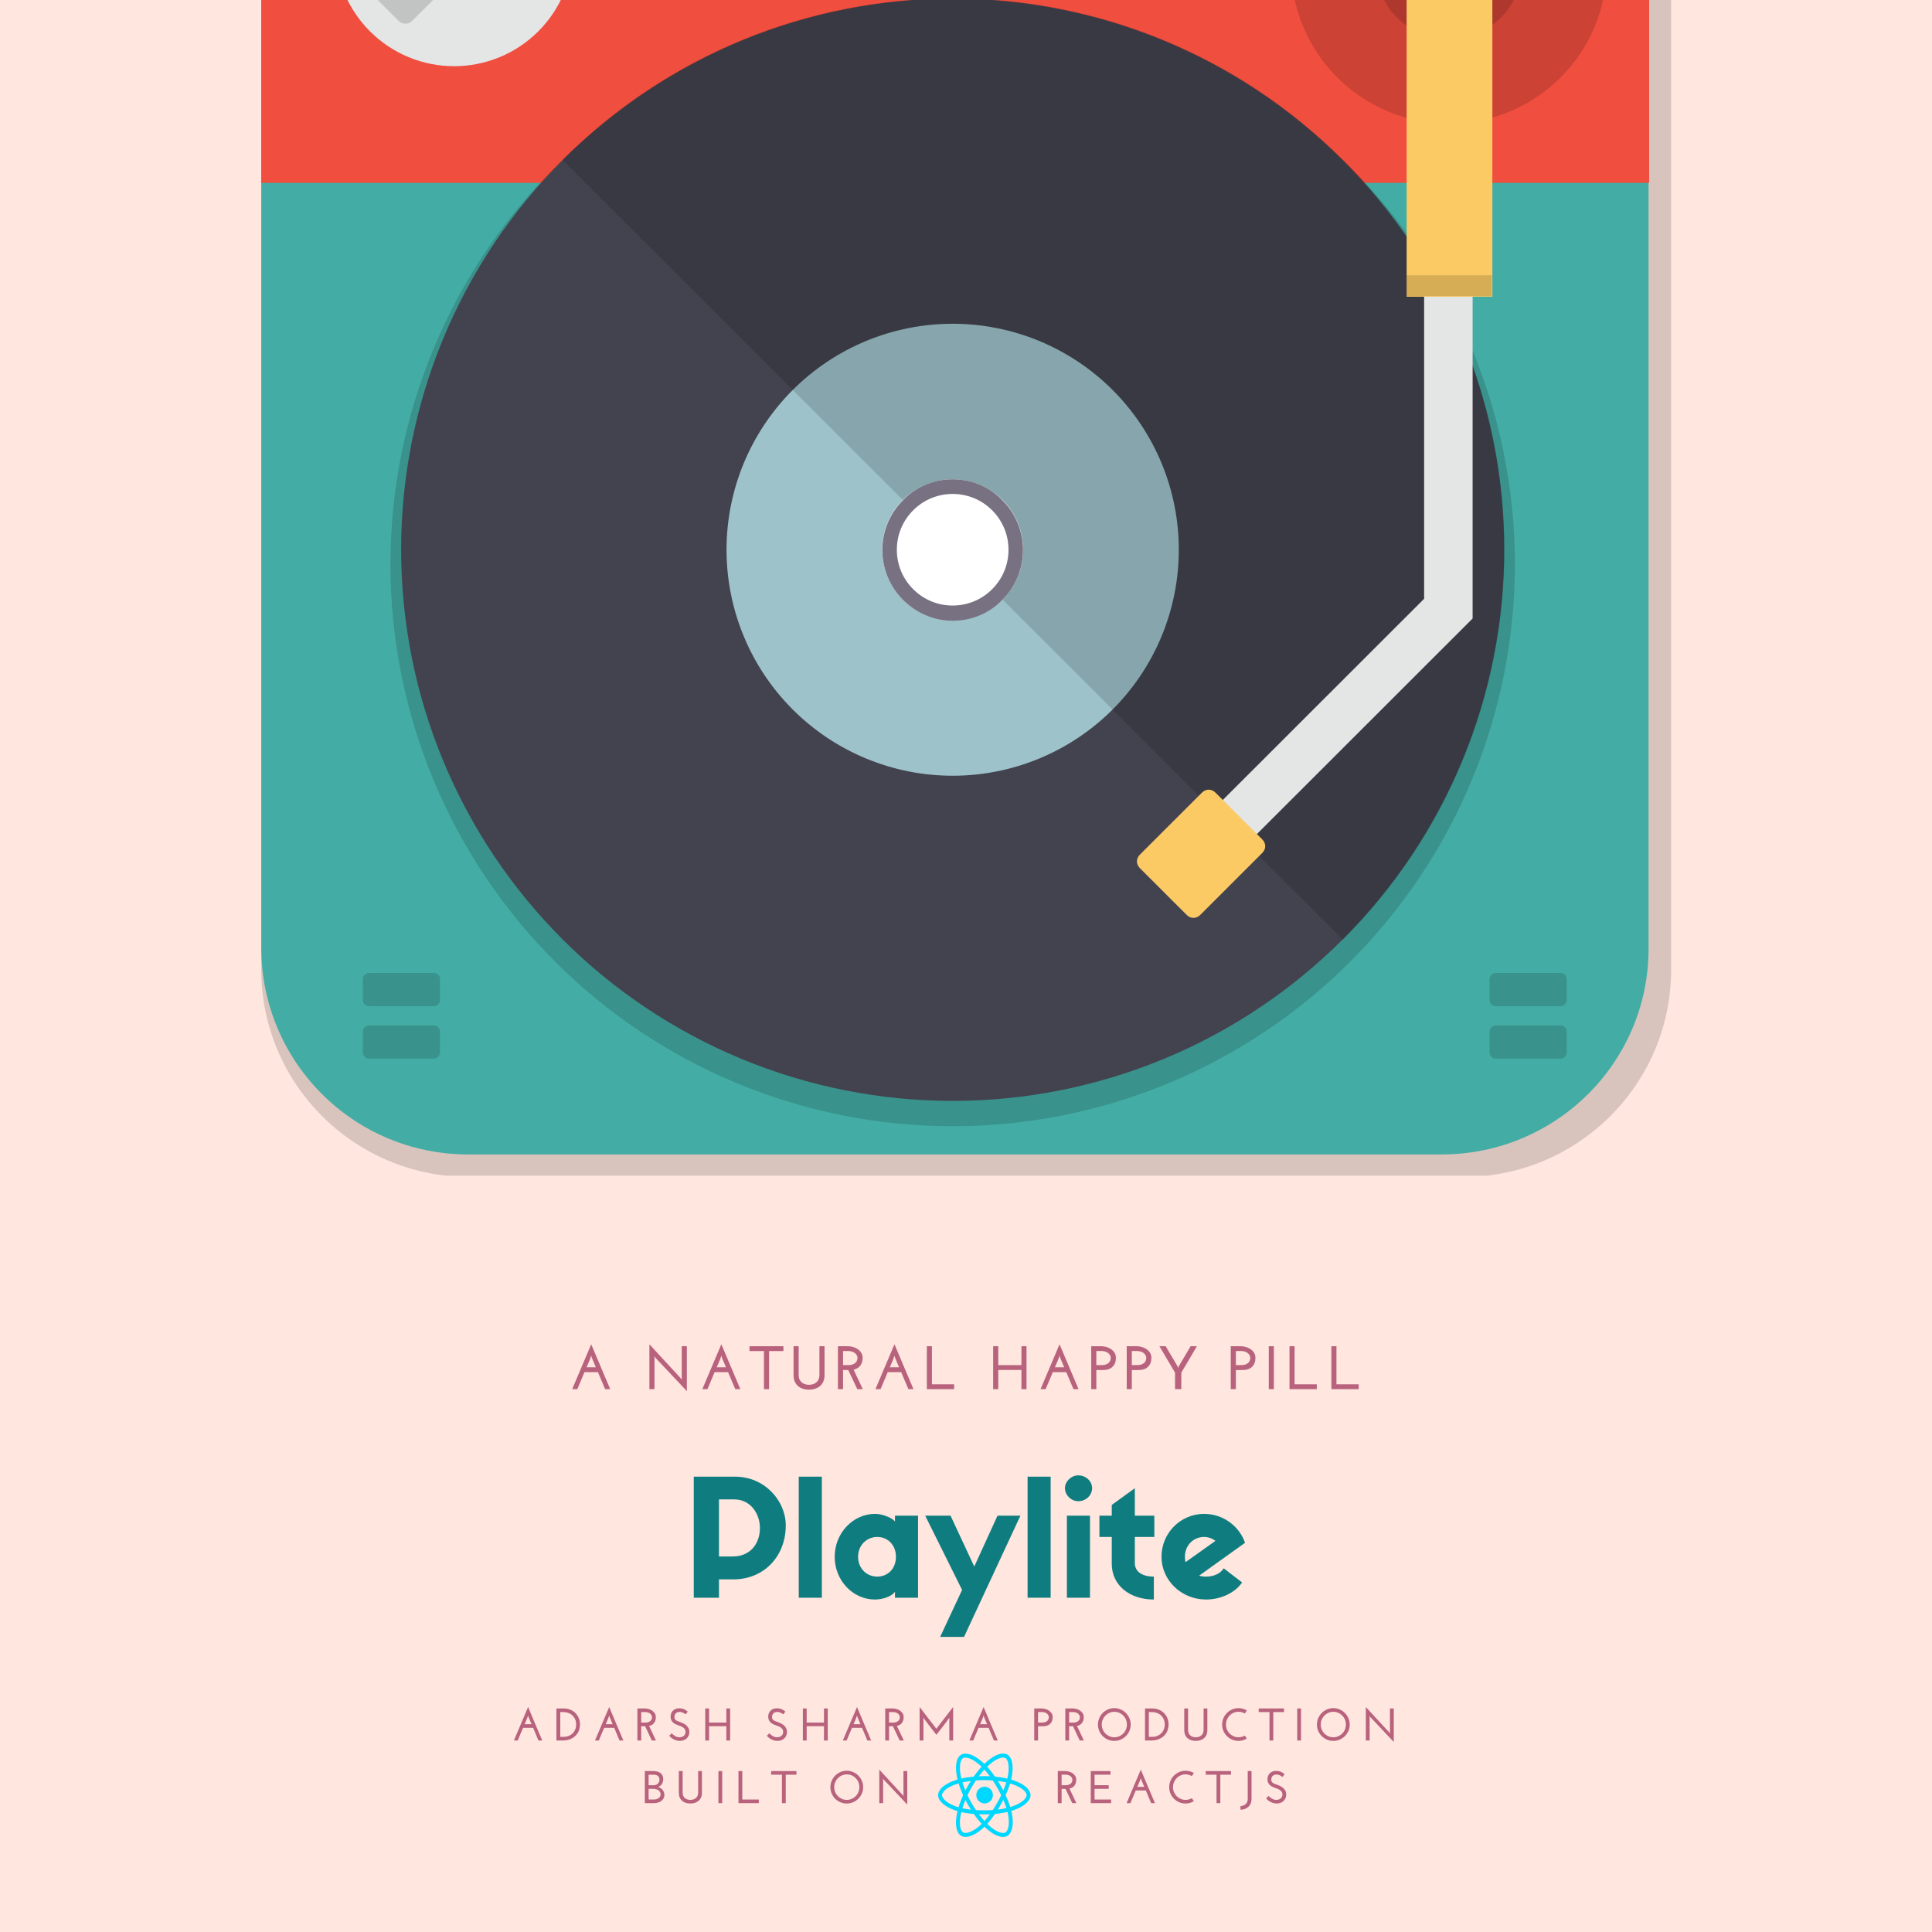 <svg xmlns="http://www.w3.org/2000/svg" width="810" viewBox="0 0 810 810" height="810" version="1.0"><defs><clipPath id="a"><path d="M 109 0 L 701 0 L 701 492.906 L 109 492.906 Z M 109 0"/></clipPath><clipPath id="b"><path d="M 393.297 735 L 432.297 735 L 432.297 770 L 393.297 770 Z M 393.297 735"/></clipPath><clipPath id="c"><path d="M 393.297 734.25 L 432.297 734.25 L 432.297 771 L 393.297 771 Z M 393.297 734.25"/></clipPath></defs><path fill="#FFF" d="M-81 -81H891V891H-81z"/><path fill="#FFF" d="M-81 -81H891V891H-81z"/><path fill="#FFE6DE" d="M-81 -81H891V891H-81z"/><g clip-path="url(#a)"><path d="M 613.383 493.457 L 196.785 493.457 C 148.551 493.457 109.539 454.473 109.539 406.508 L 109.539 -13.355 C 109.539 -61.559 148.551 -100.543 196.785 -100.543 L 613.621 -100.543 C 661.617 -100.543 700.629 -61.559 700.629 -13.355 L 700.629 406.508 C 700.629 454.473 661.617 493.457 613.383 493.457 Z M 613.383 493.457" fill-opacity=".149"/></g><path fill="#43ADA5" d="M 604.398 484.008 L 196.312 484.008 C 148.316 484.008 109.539 445.258 109.539 397.293 L 109.539 -13.828 C 109.539 -61.793 148.316 -100.543 196.312 -100.543 L 604.398 -100.543 C 652.395 -100.543 691.172 -61.793 691.172 -13.828 L 691.172 397.293 C 691.406 445.258 652.395 484.008 604.398 484.008 Z M 604.398 484.008"/><path fill="#F04E3E" d="M 691.406 -22.336 L 691.406 76.664 L 109.539 76.664 L 109.539 -22.336 C 109.539 -65.574 144.531 -100.543 187.801 -100.543 L 612.91 -100.543 C 656.18 -100.543 691.406 -65.574 691.406 -22.336 Z M 691.406 -22.336"/><path d="M 635.137 236.625 C 635.137 240.48 635.039 244.332 634.852 248.184 C 634.664 252.035 634.379 255.879 634 259.715 C 633.621 263.551 633.148 267.375 632.586 271.191 C 632.02 275.004 631.359 278.801 630.605 282.582 C 629.852 286.363 629.008 290.125 628.07 293.863 C 627.133 297.602 626.105 301.316 624.984 305.008 C 623.867 308.695 622.656 312.355 621.355 315.984 C 620.055 319.613 618.668 323.211 617.191 326.773 C 615.715 330.336 614.152 333.859 612.504 337.344 C 610.855 340.828 609.121 344.27 607.301 347.672 C 605.484 351.07 603.582 354.426 601.598 357.73 C 599.613 361.039 597.551 364.293 595.41 367.5 C 593.266 370.703 591.043 373.855 588.746 376.953 C 586.449 380.051 584.074 383.086 581.629 386.066 C 579.18 389.047 576.66 391.965 574.07 394.824 C 571.48 397.68 568.82 400.469 566.094 403.195 C 563.363 405.922 560.57 408.582 557.715 411.168 C 554.855 413.758 551.934 416.277 548.953 418.723 C 545.969 421.168 542.93 423.539 539.832 425.836 C 536.734 428.133 533.578 430.352 530.371 432.492 C 527.164 434.633 523.906 436.695 520.598 438.68 C 517.289 440.66 513.934 442.559 510.531 444.379 C 507.129 446.195 503.684 447.926 500.195 449.574 C 496.707 451.223 493.184 452.785 489.617 454.262 C 486.055 455.738 482.457 457.125 478.824 458.422 C 475.191 459.723 471.527 460.93 467.836 462.051 C 464.145 463.168 460.43 464.195 456.688 465.133 C 452.945 466.07 449.18 466.914 445.398 467.668 C 441.613 468.418 437.812 469.078 433.996 469.645 C 430.18 470.207 426.355 470.68 422.516 471.059 C 418.676 471.438 414.828 471.719 410.977 471.91 C 407.121 472.098 403.266 472.191 399.41 472.191 C 395.551 472.191 391.695 472.098 387.844 471.91 C 383.988 471.719 380.145 471.438 376.305 471.059 C 372.465 470.68 368.637 470.207 364.82 469.645 C 361.004 469.078 357.203 468.418 353.422 467.668 C 349.637 466.914 345.875 466.07 342.133 465.133 C 338.391 464.195 334.672 463.168 330.98 462.051 C 327.289 460.93 323.629 459.723 319.996 458.422 C 316.363 457.125 312.766 455.738 309.199 454.262 C 305.637 452.785 302.109 451.223 298.625 449.574 C 295.137 447.926 291.691 446.195 288.289 444.379 C 284.887 442.559 281.531 440.66 278.223 438.68 C 274.914 436.695 271.656 434.633 268.445 432.492 C 265.238 430.352 262.086 428.133 258.988 425.836 C 255.887 423.539 252.848 421.168 249.867 418.723 C 246.883 416.277 243.965 413.758 241.105 411.168 C 238.246 408.578 235.453 405.922 232.727 403.195 C 229.996 400.469 227.34 397.68 224.746 394.824 C 222.156 391.965 219.637 389.047 217.191 386.066 C 214.742 383.086 212.371 380.051 210.07 376.953 C 207.773 373.855 205.555 370.703 203.41 367.5 C 201.266 364.293 199.203 361.039 197.219 357.73 C 195.238 354.426 193.336 351.07 191.516 347.672 C 189.699 344.27 187.965 340.828 186.316 337.344 C 184.664 333.859 183.102 330.336 181.625 326.773 C 180.148 323.211 178.762 319.613 177.461 315.984 C 176.164 312.355 174.953 308.695 173.832 305.008 C 172.715 301.316 171.684 297.602 170.746 293.863 C 169.809 290.125 168.965 286.363 168.211 282.582 C 167.461 278.801 166.801 275.004 166.234 271.191 C 165.668 267.375 165.195 263.551 164.816 259.715 C 164.441 255.879 164.156 252.035 163.969 248.184 C 163.777 244.332 163.684 240.48 163.684 236.625 C 163.684 232.77 163.777 228.918 163.969 225.066 C 164.156 221.215 164.441 217.371 164.816 213.535 C 165.195 209.699 165.668 205.875 166.234 202.059 C 166.801 198.246 167.461 194.449 168.211 190.668 C 168.965 186.887 169.809 183.125 170.746 179.387 C 171.684 175.648 172.715 171.934 173.832 168.242 C 174.953 164.555 176.164 160.895 177.461 157.266 C 178.762 153.633 180.148 150.039 181.625 146.477 C 183.102 142.914 184.664 139.391 186.316 135.906 C 187.965 132.422 189.699 128.98 191.516 125.578 C 193.336 122.18 195.238 118.824 197.219 115.52 C 199.203 112.211 201.266 108.957 203.41 105.75 C 205.555 102.543 207.773 99.395 210.07 96.297 C 212.371 93.199 214.742 90.16 217.191 87.184 C 219.637 84.203 222.156 81.285 224.746 78.426 C 227.34 75.57 229.996 72.777 232.727 70.055 C 235.453 67.328 238.246 64.668 241.105 62.082 C 243.965 59.492 246.883 56.973 249.867 54.527 C 252.848 52.082 255.887 49.711 258.988 47.414 C 262.086 45.117 265.238 42.898 268.445 40.758 C 271.656 38.613 274.914 36.555 278.223 34.57 C 281.531 32.59 284.887 30.691 288.289 28.871 C 291.691 27.055 295.137 25.32 298.625 23.672 C 302.109 22.027 305.637 20.465 309.199 18.988 C 312.766 17.512 316.363 16.125 319.996 14.828 C 323.629 13.527 327.289 12.32 330.98 11.199 C 334.672 10.082 338.391 9.055 342.133 8.117 C 345.875 7.18 349.637 6.336 353.422 5.582 C 357.207 4.832 361.004 4.172 364.82 3.605 C 368.637 3.039 372.465 2.57 376.305 2.191 C 380.145 1.812 383.988 1.531 387.844 1.34 C 391.695 1.152 395.551 1.059 399.41 1.059 C 403.266 1.059 407.121 1.152 410.977 1.34 C 414.828 1.531 418.676 1.812 422.516 2.191 C 426.355 2.57 430.18 3.039 433.996 3.605 C 437.812 4.172 441.613 4.832 445.398 5.582 C 449.18 6.336 452.945 7.18 456.688 8.117 C 460.43 9.055 464.145 10.082 467.836 11.199 C 471.527 12.32 475.191 13.527 478.824 14.828 C 482.457 16.125 486.055 17.512 489.617 18.988 C 493.184 20.465 496.707 22.027 500.195 23.672 C 503.684 25.32 507.129 27.055 510.531 28.871 C 513.934 30.691 517.289 32.59 520.598 34.57 C 523.906 36.555 527.164 38.613 530.371 40.758 C 533.578 42.898 536.734 45.117 539.832 47.414 C 542.93 49.711 545.969 52.082 548.953 54.527 C 551.934 56.973 554.855 59.492 557.715 62.082 C 560.57 64.668 563.363 67.328 566.094 70.055 C 568.82 72.777 571.48 75.57 574.07 78.426 C 576.66 81.285 579.18 84.203 581.629 87.184 C 584.074 90.16 586.449 93.199 588.746 96.297 C 591.043 99.395 593.266 102.543 595.41 105.75 C 597.551 108.957 599.613 112.211 601.598 115.52 C 603.582 118.824 605.484 122.18 607.301 125.578 C 609.121 128.98 610.855 132.422 612.504 135.906 C 614.152 139.391 615.715 142.914 617.191 146.477 C 618.668 150.039 620.055 153.633 621.355 157.266 C 622.656 160.895 623.867 164.555 624.984 168.242 C 626.105 171.934 627.133 175.648 628.07 179.387 C 629.008 183.125 629.852 186.887 630.605 190.668 C 631.359 194.449 632.02 198.246 632.586 202.059 C 633.148 205.875 633.621 209.699 634 213.535 C 634.379 217.371 634.664 221.215 634.852 225.066 C 635.039 228.918 635.137 232.77 635.137 236.625 Z M 635.137 236.625" fill-opacity=".149"/><path fill="#43434F" d="M 630.645 230.48 C 630.645 234.262 630.551 238.043 630.363 241.82 C 630.18 245.598 629.902 249.367 629.531 253.133 C 629.16 256.895 628.695 260.648 628.141 264.387 C 627.586 268.129 626.938 271.855 626.199 275.562 C 625.461 279.273 624.633 282.961 623.715 286.629 C 622.793 290.297 621.785 293.941 620.688 297.559 C 619.586 301.18 618.402 304.77 617.125 308.328 C 615.852 311.891 614.488 315.418 613.043 318.91 C 611.594 322.406 610.059 325.863 608.441 329.281 C 606.824 332.699 605.125 336.074 603.34 339.41 C 601.555 342.746 599.691 346.035 597.746 349.281 C 595.801 352.523 593.777 355.719 591.672 358.863 C 589.57 362.008 587.391 365.098 585.137 368.137 C 582.883 371.172 580.555 374.152 578.156 377.078 C 575.754 380 573.285 382.863 570.742 385.664 C 568.199 388.465 565.594 391.203 562.918 393.879 C 560.242 396.555 557.5 399.16 554.695 401.699 C 551.891 404.238 549.027 406.707 546.102 409.109 C 543.176 411.508 540.195 413.832 537.156 416.086 C 534.117 418.34 531.023 420.516 527.875 422.617 C 524.73 424.719 521.531 426.738 518.289 428.684 C 515.043 430.629 511.75 432.492 508.414 434.273 C 505.074 436.059 501.695 437.758 498.273 439.375 C 494.855 440.992 491.395 442.523 487.898 443.969 C 484.402 445.418 480.871 446.777 477.309 448.051 C 473.746 449.328 470.152 450.512 466.531 451.609 C 462.91 452.707 459.266 453.715 455.594 454.637 C 451.922 455.555 448.23 456.383 444.52 457.121 C 440.809 457.859 437.082 458.504 433.34 459.059 C 429.594 459.613 425.84 460.078 422.074 460.449 C 418.309 460.816 414.535 461.098 410.754 461.281 C 406.977 461.469 403.195 461.559 399.41 461.559 C 395.625 461.559 391.844 461.469 388.062 461.281 C 384.285 461.098 380.512 460.816 376.746 460.449 C 372.977 460.078 369.223 459.613 365.48 459.059 C 361.738 458.504 358.008 457.859 354.297 457.121 C 350.586 456.383 346.895 455.555 343.223 454.637 C 339.555 453.715 335.906 452.707 332.285 451.609 C 328.664 450.512 325.07 449.328 321.508 448.051 C 317.945 446.777 314.418 445.418 310.918 443.969 C 307.422 442.523 303.965 440.992 300.543 439.375 C 297.121 437.758 293.742 436.059 290.406 434.273 C 287.07 432.492 283.777 430.629 280.531 428.684 C 277.285 426.738 274.09 424.719 270.941 422.617 C 267.797 420.516 264.703 418.34 261.664 416.086 C 258.625 413.832 255.641 411.508 252.715 409.109 C 249.789 406.707 246.926 404.238 244.121 401.699 C 241.316 399.16 238.578 396.555 235.902 393.879 C 233.227 391.203 230.617 388.465 228.078 385.664 C 225.535 382.863 223.062 380 220.664 377.078 C 218.262 374.152 215.934 371.172 213.68 368.137 C 211.426 365.098 209.246 362.008 207.145 358.863 C 205.043 355.719 203.02 352.523 201.074 349.281 C 199.129 346.035 197.262 342.746 195.48 339.41 C 193.695 336.074 191.996 332.699 190.375 329.281 C 188.758 325.863 187.227 322.406 185.777 318.91 C 184.328 315.418 182.969 311.891 181.691 308.328 C 180.418 304.77 179.23 301.18 178.133 297.559 C 177.035 293.941 176.023 290.297 175.105 286.629 C 174.188 282.961 173.355 279.273 172.617 275.562 C 171.879 271.855 171.234 268.129 170.68 264.387 C 170.121 260.648 169.66 256.895 169.289 253.133 C 168.918 249.367 168.641 245.598 168.453 241.82 C 168.27 238.043 168.176 234.262 168.176 230.48 C 168.176 226.699 168.27 222.922 168.453 219.145 C 168.641 215.367 168.918 211.594 169.289 207.832 C 169.66 204.066 170.121 200.316 170.68 196.574 C 171.234 192.836 171.879 189.109 172.617 185.398 C 173.355 181.691 174.188 178.004 175.105 174.336 C 176.023 170.664 177.035 167.023 178.133 163.402 C 179.23 159.785 180.418 156.195 181.691 152.633 C 182.969 149.074 184.328 145.547 185.777 142.051 C 187.227 138.559 188.758 135.102 190.375 131.684 C 191.996 128.266 193.695 124.887 195.48 121.551 C 197.262 118.215 199.129 114.926 201.074 111.684 C 203.02 108.441 205.043 105.246 207.145 102.102 C 209.246 98.957 211.426 95.867 213.68 92.828 C 215.934 89.789 218.262 86.809 220.664 83.887 C 223.062 80.965 225.535 78.102 228.078 75.297 C 230.617 72.496 233.227 69.758 235.902 67.086 C 238.578 64.41 241.316 61.805 244.121 59.262 C 246.926 56.723 249.789 54.254 252.715 51.855 C 255.641 49.457 258.625 47.129 261.664 44.879 C 264.703 42.625 267.797 40.449 270.941 38.348 C 274.09 36.246 277.285 34.223 280.531 32.277 C 283.777 30.336 287.07 28.473 290.406 26.688 C 293.742 24.906 297.121 23.207 300.543 21.59 C 303.965 19.973 307.422 18.441 310.918 16.992 C 314.418 15.547 317.945 14.184 321.508 12.91 C 325.07 11.637 328.664 10.449 332.285 9.352 C 335.906 8.254 339.555 7.246 343.223 6.328 C 346.895 5.41 350.586 4.582 354.297 3.844 C 358.008 3.105 361.738 2.457 365.48 1.902 C 369.223 1.348 372.977 0.887 376.746 0.516 C 380.512 0.145 384.285 -0.133 388.062 -0.32 C 391.844 -0.504 395.625 -0.598 399.41 -0.598 C 403.195 -0.598 406.977 -0.504 410.754 -0.32 C 414.535 -0.133 418.309 0.145 422.074 0.516 C 425.84 0.887 429.594 1.348 433.34 1.902 C 437.082 2.457 440.809 3.105 444.52 3.844 C 448.23 4.582 451.922 5.41 455.594 6.328 C 459.266 7.246 462.91 8.254 466.531 9.352 C 470.156 10.449 473.746 11.637 477.309 12.91 C 480.871 14.184 484.402 15.547 487.898 16.992 C 491.395 18.441 494.855 19.973 498.273 21.59 C 501.695 23.207 505.074 24.906 508.414 26.688 C 511.75 28.473 515.043 30.336 518.289 32.277 C 521.531 34.223 524.73 36.246 527.875 38.348 C 531.023 40.449 534.117 42.625 537.156 44.879 C 540.195 47.129 543.176 49.457 546.102 51.855 C 549.027 54.254 551.891 56.723 554.695 59.262 C 557.5 61.805 560.242 64.41 562.918 67.086 C 565.594 69.758 568.199 72.496 570.742 75.297 C 573.285 78.102 575.754 80.965 578.156 83.887 C 580.555 86.809 582.883 89.789 585.137 92.828 C 587.391 95.867 589.57 98.957 591.672 102.102 C 593.777 105.246 595.801 108.441 597.746 111.684 C 599.691 114.926 601.555 118.215 603.34 121.551 C 605.125 124.887 606.824 128.266 608.441 131.684 C 610.059 135.102 611.594 138.559 613.043 142.051 C 614.488 145.547 615.852 149.074 617.125 152.633 C 618.402 156.195 619.59 159.785 620.688 163.402 C 621.785 167.023 622.793 170.664 623.715 174.336 C 624.633 178.004 625.461 181.691 626.199 185.398 C 626.938 189.109 627.586 192.836 628.141 196.574 C 628.695 200.316 629.16 204.07 629.531 207.832 C 629.902 211.594 630.18 215.367 630.363 219.145 C 630.551 222.922 630.645 226.699 630.645 230.48 Z M 630.645 230.48"/><path fill="#9EC2CA" d="M 494.219 230.48 C 494.219 232.031 494.184 233.582 494.105 235.129 C 494.031 236.68 493.914 238.227 493.762 239.77 C 493.609 241.312 493.422 242.852 493.195 244.383 C 492.965 245.918 492.699 247.445 492.398 248.965 C 492.094 250.488 491.754 252 491.379 253.504 C 491 255.008 490.586 256.5 490.137 257.984 C 489.688 259.469 489.199 260.941 488.676 262.402 C 488.156 263.859 487.598 265.309 487.004 266.738 C 486.41 268.172 485.781 269.59 485.117 270.992 C 484.453 272.395 483.758 273.777 483.023 275.145 C 482.293 276.512 481.527 277.859 480.73 279.191 C 479.934 280.52 479.102 281.832 478.242 283.121 C 477.379 284.41 476.484 285.676 475.562 286.922 C 474.637 288.168 473.684 289.391 472.699 290.59 C 471.715 291.785 470.703 292.961 469.66 294.109 C 468.617 295.258 467.547 296.383 466.449 297.477 C 465.352 298.574 464.23 299.645 463.082 300.684 C 461.93 301.727 460.758 302.738 459.555 303.723 C 458.355 304.707 457.133 305.66 455.887 306.582 C 454.641 307.508 453.375 308.398 452.082 309.262 C 450.793 310.121 449.484 310.953 448.152 311.75 C 446.82 312.547 445.473 313.309 444.102 314.039 C 442.734 314.773 441.348 315.469 439.945 316.133 C 438.543 316.793 437.125 317.422 435.691 318.016 C 434.258 318.609 432.812 319.168 431.352 319.691 C 429.891 320.211 428.418 320.699 426.93 321.148 C 425.445 321.598 423.953 322.012 422.445 322.391 C 420.941 322.766 419.43 323.105 417.906 323.406 C 416.383 323.711 414.855 323.977 413.32 324.203 C 411.785 324.43 410.246 324.621 408.703 324.773 C 407.16 324.926 405.609 325.039 404.062 325.113 C 402.512 325.191 400.961 325.23 399.41 325.23 C 397.859 325.23 396.309 325.191 394.758 325.113 C 393.207 325.039 391.66 324.926 390.117 324.773 C 388.57 324.621 387.031 324.43 385.496 324.203 C 383.961 323.977 382.434 323.711 380.914 323.406 C 379.391 323.105 377.879 322.766 376.371 322.391 C 374.867 322.012 373.371 321.598 371.887 321.148 C 370.402 320.699 368.93 320.211 367.469 319.691 C 366.008 319.168 364.559 318.609 363.125 318.016 C 361.691 317.422 360.273 316.793 358.871 316.133 C 357.469 315.469 356.086 314.773 354.715 314.039 C 353.348 313.309 351.996 312.547 350.668 311.75 C 349.336 310.953 348.027 310.121 346.734 309.262 C 345.445 308.398 344.176 307.508 342.93 306.582 C 341.684 305.66 340.461 304.707 339.262 303.723 C 338.062 302.738 336.887 301.727 335.738 300.684 C 334.59 299.645 333.465 298.574 332.367 297.477 C 331.27 296.383 330.203 295.258 329.16 294.109 C 328.117 292.961 327.105 291.789 326.121 290.59 C 325.137 289.391 324.18 288.168 323.258 286.922 C 322.332 285.676 321.438 284.41 320.578 283.121 C 319.715 281.832 318.887 280.52 318.086 279.191 C 317.289 277.859 316.523 276.512 315.793 275.145 C 315.062 273.777 314.363 272.395 313.703 270.992 C 313.039 269.59 312.41 268.172 311.816 266.738 C 311.223 265.309 310.664 263.859 310.141 262.402 C 309.617 260.941 309.133 259.469 308.68 257.984 C 308.23 256.5 307.816 255.008 307.441 253.504 C 307.062 252 306.723 250.488 306.422 248.965 C 306.117 247.445 305.852 245.918 305.625 244.383 C 305.398 242.852 305.207 241.312 305.055 239.77 C 304.902 238.227 304.789 236.68 304.711 235.129 C 304.637 233.582 304.598 232.031 304.598 230.48 C 304.598 228.93 304.637 227.383 304.711 225.832 C 304.789 224.285 304.902 222.738 305.055 221.195 C 305.207 219.652 305.398 218.113 305.625 216.578 C 305.852 215.047 306.117 213.52 306.422 211.996 C 306.723 210.477 307.062 208.965 307.441 207.461 C 307.816 205.957 308.23 204.461 308.68 202.977 C 309.133 201.492 309.617 200.023 310.141 198.562 C 310.664 197.102 311.223 195.656 311.816 194.223 C 312.41 192.789 313.039 191.375 313.703 189.973 C 314.363 188.57 315.062 187.188 315.793 185.816 C 316.523 184.449 317.289 183.102 318.086 181.773 C 318.887 180.441 319.715 179.133 320.578 177.844 C 321.438 176.555 322.332 175.285 323.258 174.039 C 324.18 172.797 325.137 171.574 326.121 170.375 C 327.105 169.176 328.117 168.004 329.16 166.852 C 330.203 165.703 331.27 164.582 332.367 163.484 C 333.465 162.391 334.59 161.32 335.738 160.277 C 336.887 159.238 338.062 158.227 339.262 157.242 C 340.461 156.258 341.684 155.305 342.93 154.379 C 344.176 153.457 345.445 152.562 346.734 151.703 C 348.027 150.84 349.336 150.012 350.668 149.215 C 351.996 148.418 353.348 147.652 354.715 146.922 C 356.086 146.191 357.469 145.496 358.871 144.832 C 360.273 144.168 361.691 143.539 363.125 142.945 C 364.559 142.352 366.008 141.797 367.469 141.273 C 368.93 140.75 370.402 140.266 371.887 139.812 C 373.371 139.363 374.867 138.949 376.371 138.574 C 377.879 138.195 379.391 137.859 380.914 137.555 C 382.434 137.254 383.961 136.988 385.496 136.762 C 387.031 136.531 388.57 136.344 390.117 136.191 C 391.66 136.039 393.207 135.926 394.758 135.848 C 396.309 135.773 397.859 135.734 399.41 135.734 C 400.961 135.734 402.512 135.773 404.062 135.848 C 405.609 135.926 407.16 136.039 408.703 136.191 C 410.246 136.344 411.785 136.531 413.32 136.762 C 414.855 136.988 416.383 137.254 417.906 137.555 C 419.43 137.859 420.941 138.195 422.445 138.574 C 423.953 138.949 425.445 139.363 426.93 139.812 C 428.418 140.266 429.891 140.75 431.352 141.273 C 432.812 141.797 434.258 142.352 435.691 142.945 C 437.125 143.539 438.543 144.168 439.945 144.832 C 441.348 145.496 442.734 146.191 444.102 146.922 C 445.473 147.652 446.82 148.418 448.152 149.215 C 449.484 150.012 450.793 150.84 452.082 151.703 C 453.375 152.562 454.641 153.457 455.887 154.379 C 457.133 155.305 458.355 156.258 459.555 157.242 C 460.758 158.227 461.93 159.238 463.082 160.277 C 464.23 161.32 465.352 162.391 466.449 163.484 C 467.547 164.582 468.617 165.703 469.66 166.852 C 470.703 168.004 471.715 169.176 472.699 170.375 C 473.684 171.574 474.637 172.797 475.562 174.039 C 476.484 175.285 477.379 176.555 478.242 177.844 C 479.105 179.133 479.934 180.441 480.73 181.773 C 481.527 183.102 482.293 184.449 483.023 185.816 C 483.758 187.188 484.453 188.57 485.117 189.973 C 485.781 191.375 486.41 192.789 487.004 194.223 C 487.598 195.656 488.156 197.102 488.676 198.562 C 489.199 200.023 489.688 201.492 490.137 202.977 C 490.586 204.461 491 205.957 491.379 207.461 C 491.754 208.965 492.094 210.477 492.398 211.996 C 492.699 213.52 492.965 215.047 493.195 216.578 C 493.422 218.113 493.609 219.652 493.762 221.195 C 493.914 222.738 494.031 224.285 494.105 225.832 C 494.184 227.383 494.219 228.93 494.219 230.48 Z M 494.219 230.48"/><path d="M 235.797 66.977 C 326.113 -23.281 472.703 -23.281 563.023 66.977 C 653.34 157.234 653.34 303.727 563.023 393.984 Z M 235.797 66.977" fill-opacity=".149"/><path fill="#FFF" d="M 428.965 230.48 C 428.965 231.449 428.918 232.414 428.82 233.375 C 428.727 234.34 428.586 235.293 428.395 236.242 C 428.207 237.191 427.973 238.129 427.691 239.055 C 427.41 239.98 427.086 240.891 426.715 241.785 C 426.344 242.676 425.93 243.551 425.473 244.402 C 425.02 245.258 424.52 246.086 423.984 246.891 C 423.445 247.695 422.871 248.469 422.254 249.219 C 421.641 249.965 420.992 250.684 420.309 251.367 C 419.625 252.051 418.906 252.699 418.16 253.312 C 417.41 253.926 416.633 254.5 415.828 255.039 C 415.023 255.574 414.195 256.074 413.34 256.527 C 412.488 256.984 411.613 257.398 410.719 257.77 C 409.824 258.137 408.914 258.465 407.988 258.746 C 407.062 259.023 406.125 259.262 405.176 259.449 C 404.227 259.637 403.27 259.777 402.305 259.875 C 401.344 259.969 400.379 260.016 399.41 260.016 C 398.441 260.016 397.477 259.969 396.512 259.875 C 395.551 259.777 394.594 259.637 393.645 259.449 C 392.695 259.262 391.758 259.023 390.832 258.746 C 389.902 258.465 388.992 258.137 388.098 257.77 C 387.203 257.398 386.332 256.984 385.477 256.527 C 384.625 256.074 383.793 255.574 382.988 255.039 C 382.184 254.5 381.41 253.926 380.66 253.312 C 379.91 252.699 379.195 252.051 378.512 251.367 C 377.828 250.684 377.176 249.965 376.562 249.219 C 375.949 248.469 375.375 247.695 374.836 246.891 C 374.297 246.086 373.801 245.258 373.344 244.402 C 372.887 243.551 372.477 242.676 372.105 241.785 C 371.734 240.891 371.41 239.98 371.129 239.055 C 370.848 238.129 370.613 237.191 370.422 236.242 C 370.234 235.293 370.094 234.34 369.996 233.375 C 369.902 232.414 369.855 231.449 369.855 230.48 C 369.855 229.516 369.902 228.551 369.996 227.586 C 370.094 226.625 370.234 225.668 370.422 224.719 C 370.613 223.77 370.848 222.832 371.129 221.906 C 371.41 220.984 371.734 220.074 372.105 219.18 C 372.477 218.285 372.887 217.414 373.344 216.559 C 373.801 215.707 374.297 214.879 374.836 214.074 C 375.375 213.27 375.949 212.492 376.562 211.746 C 377.176 210.996 377.828 210.281 378.512 209.598 C 379.195 208.914 379.91 208.266 380.66 207.652 C 381.41 207.039 382.184 206.461 382.988 205.926 C 383.793 205.387 384.625 204.891 385.477 204.434 C 386.332 203.977 387.203 203.566 388.098 203.195 C 388.992 202.824 389.902 202.5 390.832 202.219 C 391.758 201.938 392.695 201.703 393.645 201.516 C 394.594 201.324 395.551 201.184 396.512 201.09 C 397.477 200.996 398.441 200.945 399.41 200.945 C 400.379 200.945 401.344 200.996 402.305 201.09 C 403.27 201.184 404.227 201.324 405.176 201.516 C 406.125 201.703 407.062 201.938 407.988 202.219 C 408.914 202.5 409.824 202.824 410.719 203.195 C 411.613 203.566 412.488 203.977 413.34 204.434 C 414.195 204.891 415.023 205.387 415.828 205.926 C 416.633 206.461 417.41 207.039 418.16 207.652 C 418.906 208.266 419.625 208.914 420.309 209.598 C 420.992 210.281 421.641 210.996 422.254 211.746 C 422.871 212.492 423.445 213.27 423.984 214.074 C 424.52 214.879 425.02 215.707 425.473 216.559 C 425.93 217.41 426.344 218.285 426.715 219.18 C 427.086 220.074 427.41 220.984 427.691 221.906 C 427.973 222.832 428.207 223.77 428.395 224.719 C 428.586 225.668 428.727 226.625 428.82 227.586 C 428.918 228.551 428.965 229.516 428.965 230.48 Z M 428.965 230.48"/><path fill="#787182" d="M 399.41 207.09 C 405.555 207.09 411.469 209.453 415.961 213.941 C 420.453 218.43 422.816 224.34 422.816 230.48 C 422.816 236.625 420.453 242.531 415.961 247.02 C 411.469 251.512 405.559 253.871 399.41 253.871 C 393.262 253.871 387.352 251.512 382.859 247.02 C 378.367 242.531 376.004 236.625 376.004 230.48 C 376.004 224.34 378.367 218.43 382.859 213.941 C 387.352 209.453 393.262 207.09 399.41 207.09 M 399.41 200.945 C 391.844 200.945 384.277 203.781 378.602 209.688 C 367.02 221.266 367.02 239.934 378.602 251.512 C 384.277 257.18 391.844 260.254 399.41 260.254 C 406.977 260.254 414.543 257.418 420.215 251.512 C 431.801 239.934 431.801 221.266 420.215 209.688 C 414.543 203.781 406.977 200.945 399.41 200.945 Z M 399.41 200.945"/><path d="M 673.676 -14.301 C 673.676 -13.219 673.648 -12.137 673.594 -11.055 C 673.543 -9.973 673.461 -8.895 673.355 -7.816 C 673.25 -6.738 673.117 -5.664 672.957 -4.594 C 672.801 -3.523 672.613 -2.457 672.402 -1.395 C 672.191 -0.332 671.953 0.723 671.691 1.773 C 671.426 2.824 671.137 3.867 670.824 4.902 C 670.508 5.938 670.168 6.969 669.805 7.988 C 669.441 9.008 669.051 10.016 668.637 11.016 C 668.219 12.016 667.781 13.008 667.32 13.984 C 666.855 14.965 666.367 15.93 665.859 16.887 C 665.348 17.84 664.812 18.781 664.254 19.711 C 663.699 20.641 663.121 21.555 662.516 22.453 C 661.914 23.355 661.293 24.238 660.645 25.109 C 660 25.977 659.336 26.832 658.648 27.668 C 657.961 28.504 657.254 29.324 656.523 30.129 C 655.797 30.93 655.051 31.715 654.285 32.48 C 653.52 33.246 652.734 33.992 651.93 34.719 C 651.129 35.445 650.309 36.152 649.473 36.84 C 648.633 37.527 647.781 38.191 646.91 38.836 C 646.039 39.48 645.152 40.105 644.254 40.707 C 643.352 41.309 642.438 41.887 641.508 42.445 C 640.578 43 639.637 43.535 638.68 44.043 C 637.723 44.555 636.758 45.043 635.777 45.504 C 634.797 45.969 633.809 46.406 632.809 46.82 C 631.805 47.234 630.797 47.625 629.773 47.988 C 628.754 48.355 627.727 48.691 626.691 49.008 C 625.652 49.32 624.609 49.609 623.559 49.875 C 622.508 50.137 621.449 50.375 620.387 50.586 C 619.324 50.797 618.258 50.98 617.188 51.141 C 616.113 51.301 615.039 51.43 613.961 51.539 C 612.883 51.645 611.805 51.723 610.723 51.777 C 609.641 51.828 608.555 51.855 607.473 51.855 C 606.391 51.855 605.305 51.828 604.223 51.777 C 603.141 51.723 602.062 51.645 600.984 51.539 C 599.906 51.43 598.832 51.301 597.758 51.141 C 596.688 50.98 595.621 50.797 594.559 50.586 C 593.496 50.375 592.438 50.137 591.387 49.875 C 590.336 49.609 589.293 49.32 588.254 49.008 C 587.219 48.691 586.191 48.355 585.168 47.988 C 584.148 47.625 583.141 47.234 582.137 46.82 C 581.137 46.406 580.148 45.969 579.168 45.504 C 578.188 45.043 577.223 44.555 576.266 44.043 C 575.309 43.535 574.367 43 573.438 42.445 C 572.508 41.887 571.594 41.309 570.691 40.707 C 569.793 40.105 568.906 39.48 568.035 38.836 C 567.164 38.191 566.312 37.527 565.473 36.84 C 564.637 36.152 563.816 35.445 563.016 34.719 C 562.211 33.992 561.426 33.246 560.66 32.48 C 559.895 31.715 559.148 30.93 558.422 30.129 C 557.691 29.324 556.984 28.504 556.297 27.668 C 555.609 26.832 554.945 25.977 554.297 25.109 C 553.652 24.238 553.031 23.355 552.426 22.453 C 551.824 21.555 551.246 20.641 550.688 19.711 C 550.133 18.781 549.598 17.84 549.086 16.887 C 548.578 15.93 548.09 14.965 547.625 13.984 C 547.164 13.008 546.723 12.016 546.309 11.016 C 545.895 10.016 545.504 9.008 545.141 7.988 C 544.777 6.969 544.438 5.938 544.121 4.902 C 543.809 3.867 543.52 2.824 543.254 1.773 C 542.992 0.723 542.754 -0.332 542.543 -1.395 C 542.332 -2.457 542.145 -3.523 541.988 -4.594 C 541.828 -5.664 541.695 -6.738 541.59 -7.816 C 541.484 -8.895 541.402 -9.973 541.352 -11.055 C 541.297 -12.137 541.27 -13.219 541.27 -14.301 C 541.27 -15.383 541.297 -16.465 541.352 -17.547 C 541.402 -18.629 541.484 -19.707 541.59 -20.785 C 541.695 -21.863 541.828 -22.938 541.988 -24.008 C 542.145 -25.078 542.332 -26.145 542.543 -27.207 C 542.754 -28.27 542.992 -29.324 543.254 -30.375 C 543.52 -31.426 543.809 -32.469 544.121 -33.504 C 544.438 -34.543 544.777 -35.57 545.141 -36.59 C 545.504 -37.609 545.895 -38.617 546.309 -39.617 C 546.723 -40.617 547.164 -41.609 547.625 -42.586 C 548.09 -43.566 548.578 -44.531 549.086 -45.488 C 549.598 -46.441 550.133 -47.383 550.688 -48.312 C 551.246 -49.242 551.824 -50.156 552.426 -51.055 C 553.031 -51.957 553.652 -52.84 554.297 -53.711 C 554.945 -54.582 555.609 -55.434 556.297 -56.27 C 556.984 -57.109 557.691 -57.926 558.422 -58.73 C 559.148 -59.531 559.895 -60.316 560.66 -61.082 C 561.426 -61.848 562.211 -62.594 563.016 -63.32 C 563.816 -64.047 564.637 -64.754 565.473 -65.441 C 566.312 -66.129 567.164 -66.793 568.035 -67.441 C 568.906 -68.086 569.793 -68.707 570.691 -69.309 C 571.594 -69.91 572.508 -70.488 573.438 -71.047 C 574.367 -71.602 575.309 -72.137 576.266 -72.648 C 577.223 -73.156 578.188 -73.645 579.168 -74.105 C 580.148 -74.57 581.137 -75.008 582.137 -75.422 C 583.141 -75.836 584.148 -76.227 585.168 -76.59 C 586.191 -76.957 587.219 -77.297 588.254 -77.609 C 589.293 -77.926 590.336 -78.215 591.387 -78.477 C 592.438 -78.738 593.496 -78.977 594.559 -79.188 C 595.621 -79.398 596.688 -79.582 597.758 -79.742 C 598.832 -79.902 599.906 -80.035 600.984 -80.141 C 602.062 -80.246 603.141 -80.324 604.223 -80.379 C 605.305 -80.434 606.391 -80.457 607.473 -80.457 C 608.555 -80.457 609.641 -80.434 610.723 -80.379 C 611.805 -80.324 612.883 -80.246 613.961 -80.141 C 615.039 -80.035 616.113 -79.902 617.188 -79.742 C 618.258 -79.582 619.324 -79.398 620.387 -79.188 C 621.449 -78.977 622.508 -78.738 623.559 -78.477 C 624.609 -78.215 625.652 -77.926 626.691 -77.609 C 627.727 -77.297 628.754 -76.957 629.773 -76.59 C 630.797 -76.227 631.805 -75.836 632.809 -75.422 C 633.809 -75.008 634.797 -74.57 635.777 -74.105 C 636.758 -73.645 637.723 -73.156 638.68 -72.648 C 639.637 -72.137 640.578 -71.602 641.508 -71.047 C 642.438 -70.488 643.352 -69.91 644.254 -69.309 C 645.152 -68.707 646.039 -68.086 646.91 -67.441 C 647.781 -66.793 648.633 -66.129 649.473 -65.441 C 650.309 -64.754 651.129 -64.047 651.93 -63.32 C 652.734 -62.594 653.52 -61.848 654.285 -61.082 C 655.051 -60.316 655.797 -59.531 656.523 -58.73 C 657.254 -57.926 657.961 -57.109 658.648 -56.27 C 659.336 -55.434 660 -54.582 660.645 -53.711 C 661.293 -52.84 661.914 -51.957 662.516 -51.055 C 663.121 -50.156 663.699 -49.242 664.258 -48.312 C 664.812 -47.383 665.348 -46.441 665.859 -45.488 C 666.367 -44.531 666.855 -43.566 667.32 -42.586 C 667.781 -41.609 668.219 -40.617 668.637 -39.617 C 669.051 -38.617 669.441 -37.609 669.805 -36.59 C 670.168 -35.57 670.508 -34.543 670.824 -33.504 C 671.137 -32.469 671.426 -31.426 671.691 -30.375 C 671.953 -29.324 672.191 -28.27 672.402 -27.207 C 672.613 -26.145 672.801 -25.078 672.957 -24.008 C 673.117 -22.938 673.25 -21.863 673.355 -20.785 C 673.461 -19.707 673.543 -18.629 673.594 -17.547 C 673.648 -16.465 673.676 -15.383 673.676 -14.301 Z M 673.676 -14.301" fill-opacity=".149"/><path d="M 638.211 -14.301 C 638.211 -13.297 638.16 -12.293 638.062 -11.289 C 637.961 -10.289 637.816 -9.297 637.617 -8.309 C 637.422 -7.32 637.18 -6.348 636.887 -5.387 C 636.594 -4.422 636.254 -3.477 635.871 -2.547 C 635.484 -1.617 635.055 -0.711 634.578 0.18 C 634.105 1.066 633.59 1.926 633.027 2.762 C 632.469 3.602 631.871 4.406 631.23 5.184 C 630.594 5.961 629.918 6.707 629.207 7.418 C 628.496 8.129 627.75 8.805 626.973 9.441 C 626.195 10.082 625.387 10.68 624.551 11.238 C 623.711 11.797 622.848 12.312 621.961 12.789 C 621.074 13.262 620.164 13.691 619.234 14.078 C 618.305 14.461 617.359 14.801 616.395 15.094 C 615.434 15.383 614.457 15.629 613.469 15.824 C 612.48 16.02 611.488 16.168 610.484 16.266 C 609.484 16.367 608.48 16.414 607.473 16.414 C 606.465 16.414 605.461 16.367 604.461 16.266 C 603.457 16.168 602.465 16.02 601.477 15.824 C 600.488 15.629 599.512 15.383 598.551 15.094 C 597.586 14.801 596.641 14.461 595.711 14.078 C 594.781 13.691 593.871 13.262 592.984 12.789 C 592.094 12.312 591.234 11.797 590.395 11.238 C 589.559 10.68 588.75 10.082 587.973 9.441 C 587.195 8.805 586.449 8.129 585.738 7.418 C 585.027 6.707 584.352 5.961 583.715 5.184 C 583.074 4.406 582.477 3.602 581.918 2.762 C 581.355 1.926 580.84 1.066 580.367 0.18 C 579.891 -0.711 579.461 -1.617 579.074 -2.547 C 578.691 -3.477 578.352 -4.422 578.059 -5.387 C 577.766 -6.348 577.523 -7.32 577.328 -8.309 C 577.129 -9.297 576.984 -10.289 576.883 -11.289 C 576.785 -12.293 576.734 -13.297 576.734 -14.301 C 576.734 -15.309 576.785 -16.312 576.883 -17.312 C 576.984 -18.312 577.129 -19.309 577.328 -20.293 C 577.523 -21.281 577.766 -22.254 578.059 -23.219 C 578.352 -24.18 578.691 -25.125 579.074 -26.055 C 579.461 -26.984 579.891 -27.895 580.367 -28.781 C 580.84 -29.668 581.355 -30.531 581.914 -31.367 C 582.477 -32.203 583.074 -33.008 583.711 -33.789 C 584.352 -34.566 585.027 -35.309 585.738 -36.02 C 586.449 -36.73 587.195 -37.406 587.973 -38.047 C 588.75 -38.684 589.559 -39.281 590.395 -39.84 C 591.234 -40.398 592.094 -40.918 592.984 -41.391 C 593.871 -41.863 594.781 -42.293 595.711 -42.68 C 596.641 -43.062 597.586 -43.402 598.551 -43.695 C 599.512 -43.988 600.488 -44.23 601.477 -44.426 C 602.465 -44.625 603.457 -44.77 604.461 -44.871 C 605.461 -44.969 606.465 -45.016 607.473 -45.016 C 608.48 -45.016 609.484 -44.969 610.484 -44.871 C 611.488 -44.77 612.48 -44.625 613.469 -44.426 C 614.457 -44.23 615.434 -43.988 616.395 -43.695 C 617.359 -43.402 618.305 -43.062 619.234 -42.68 C 620.164 -42.293 621.074 -41.863 621.961 -41.391 C 622.848 -40.918 623.711 -40.398 624.551 -39.84 C 625.387 -39.281 626.195 -38.684 626.973 -38.047 C 627.75 -37.406 628.496 -36.73 629.207 -36.02 C 629.918 -35.309 630.594 -34.566 631.23 -33.789 C 631.871 -33.008 632.469 -32.203 633.027 -31.367 C 633.59 -30.531 634.105 -29.668 634.578 -28.781 C 635.055 -27.895 635.484 -26.984 635.871 -26.055 C 636.254 -25.125 636.594 -24.18 636.887 -23.219 C 637.18 -22.254 637.422 -21.281 637.617 -20.293 C 637.816 -19.309 637.961 -18.312 638.062 -17.312 C 638.16 -16.312 638.211 -15.309 638.211 -14.301 Z M 638.211 -14.301" fill-opacity=".149"/><path fill="#E4E5E5" d="M 240.289 -22.098 C 240.289 -20.465 240.207 -18.836 240.047 -17.211 C 239.887 -15.586 239.648 -13.973 239.328 -12.371 C 239.012 -10.77 238.613 -9.188 238.141 -7.625 C 237.664 -6.062 237.117 -4.527 236.492 -3.02 C 235.867 -1.512 235.168 -0.039 234.398 1.402 C 233.629 2.844 232.789 4.242 231.879 5.598 C 230.973 6.957 230 8.266 228.965 9.527 C 227.926 10.793 226.832 12 225.676 13.152 C 224.52 14.309 223.312 15.402 222.047 16.441 C 220.785 17.477 219.477 18.445 218.117 19.355 C 216.758 20.262 215.359 21.098 213.918 21.871 C 212.477 22.641 211 23.336 209.492 23.961 C 207.98 24.586 206.445 25.137 204.883 25.609 C 203.32 26.082 201.734 26.48 200.133 26.797 C 198.531 27.117 196.918 27.355 195.289 27.516 C 193.664 27.676 192.035 27.758 190.398 27.758 C 188.766 27.758 187.137 27.676 185.512 27.516 C 183.883 27.355 182.27 27.117 180.668 26.797 C 179.066 26.48 177.48 26.082 175.918 25.609 C 174.355 25.137 172.82 24.586 171.309 23.961 C 169.801 23.336 168.324 22.641 166.883 21.871 C 165.441 21.098 164.043 20.262 162.684 19.355 C 161.324 18.445 160.016 17.477 158.75 16.441 C 157.488 15.402 156.281 14.309 155.125 13.152 C 153.969 12 152.871 10.793 151.836 9.527 C 150.801 8.266 149.828 6.957 148.922 5.598 C 148.012 4.242 147.172 2.844 146.402 1.402 C 145.633 -0.039 144.934 -1.512 144.309 -3.02 C 143.684 -4.527 143.137 -6.062 142.66 -7.625 C 142.188 -9.188 141.789 -10.77 141.473 -12.371 C 141.152 -13.973 140.914 -15.586 140.754 -17.211 C 140.594 -18.836 140.512 -20.465 140.512 -22.098 C 140.512 -23.73 140.594 -25.359 140.754 -26.984 C 140.914 -28.609 141.152 -30.223 141.473 -31.824 C 141.789 -33.426 142.188 -35.008 142.66 -36.57 C 143.137 -38.133 143.684 -39.668 144.309 -41.176 C 144.934 -42.684 145.633 -44.16 146.402 -45.602 C 147.172 -47.039 148.012 -48.438 148.922 -49.797 C 149.828 -51.152 150.801 -52.465 151.836 -53.727 C 152.871 -54.988 153.969 -56.195 155.125 -57.352 C 156.281 -58.504 157.488 -59.602 158.75 -60.637 C 160.016 -61.672 161.324 -62.645 162.684 -63.551 C 164.043 -64.457 165.441 -65.297 166.883 -66.066 C 168.324 -66.836 169.801 -67.531 171.309 -68.156 C 172.82 -68.781 174.355 -69.332 175.918 -69.805 C 177.48 -70.281 179.066 -70.676 180.668 -70.996 C 182.27 -71.312 183.883 -71.551 185.512 -71.711 C 187.137 -71.871 188.766 -71.953 190.398 -71.953 C 192.035 -71.953 193.664 -71.871 195.289 -71.711 C 196.918 -71.551 198.531 -71.312 200.133 -70.996 C 201.734 -70.676 203.32 -70.281 204.883 -69.805 C 206.445 -69.332 207.98 -68.781 209.492 -68.156 C 211 -67.531 212.477 -66.836 213.918 -66.066 C 215.359 -65.297 216.758 -64.457 218.117 -63.551 C 219.477 -62.645 220.785 -61.672 222.047 -60.637 C 223.312 -59.602 224.52 -58.504 225.676 -57.352 C 226.832 -56.195 227.926 -54.988 228.965 -53.727 C 230 -52.465 230.973 -51.152 231.879 -49.797 C 232.789 -48.438 233.629 -47.039 234.398 -45.602 C 235.168 -44.16 235.867 -42.684 236.492 -41.176 C 237.117 -39.668 237.664 -38.133 238.141 -36.57 C 238.613 -35.008 239.012 -33.426 239.328 -31.824 C 239.648 -30.223 239.887 -28.609 240.047 -26.984 C 240.207 -25.359 240.289 -23.73 240.289 -22.098 Z M 240.289 -22.098"/><path fill="#E4E5E5" d="M 617.402 115.414 L 617.402 259.309 L 520.699 355.945 L 506.516 341.531 L 597.07 251.039 L 597.07 115.414 Z M 617.402 115.414"/><path fill="#FCCA64" d="M 497.531 383.59 L 477.906 363.977 C 476.25 362.324 476.25 359.961 477.906 358.309 L 503.914 332.316 C 505.57 330.664 507.934 330.664 509.59 332.316 L 529.211 351.93 C 530.867 353.582 530.867 355.945 529.211 357.598 L 503.203 383.59 C 501.551 385.242 499.184 385.242 497.531 383.59 Z M 497.531 383.59"/><path fill="#FCCA64" d="M 625.441 124.395 L 589.738 124.395 L 589.738 -21.625 C 589.738 -25.406 592.812 -28.477 596.598 -28.477 L 618.82 -28.477 C 622.605 -28.477 625.68 -25.406 625.68 -21.625 L 625.68 124.395 Z M 625.441 124.395"/><path d="M 181.887 421.867 L 154.699 421.867 C 153.281 421.867 152.098 420.684 152.098 419.266 L 152.098 410.523 C 152.098 409.105 153.281 407.926 154.699 407.926 L 181.887 407.926 C 183.309 407.926 184.488 409.105 184.488 410.523 L 184.488 419.266 C 184.488 420.684 183.309 421.867 181.887 421.867 Z M 181.887 421.867" fill-opacity=".149"/><path d="M 181.887 443.84 L 154.699 443.84 C 153.281 443.84 152.098 442.656 152.098 441.242 L 152.098 432.5 C 152.098 431.082 153.281 429.898 154.699 429.898 L 181.887 429.898 C 183.309 429.898 184.488 431.082 184.488 432.5 L 184.488 441.242 C 184.488 442.656 183.309 443.84 181.887 443.84 Z M 181.887 443.84" fill-opacity=".149"/><path d="M 654.285 421.867 L 627.098 421.867 C 625.68 421.867 624.496 420.684 624.496 419.266 L 624.496 410.523 C 624.496 409.105 625.68 407.926 627.098 407.926 L 654.285 407.926 C 655.707 407.926 656.887 409.105 656.887 410.523 L 656.887 419.266 C 656.887 420.684 655.707 421.867 654.285 421.867 Z M 654.285 421.867" fill-opacity=".149"/><path d="M 654.285 443.84 L 627.098 443.84 C 625.68 443.84 624.496 442.656 624.496 441.242 L 624.496 432.5 C 624.496 431.082 625.68 429.898 627.098 429.898 L 654.285 429.898 C 655.707 429.898 656.887 431.082 656.887 432.5 L 656.887 441.242 C 656.887 442.656 655.707 443.84 654.285 443.84 Z M 654.285 443.84" fill-opacity=".149"/><path d="M 589.738 115.414 L 625.441 115.414 L 625.441 124.156 L 589.738 124.156 Z M 589.738 115.414" fill-opacity=".149"/><path d="M 167.23 8.855 L 158.008 -0.359 C 156.355 -2.016 156.355 -4.379 158.008 -6.031 L 206.477 -54.469 C 208.133 -56.121 210.496 -56.121 212.152 -54.469 L 221.375 -45.254 C 223.027 -43.598 223.027 -41.238 221.375 -39.582 L 172.668 8.855 C 171.25 10.273 168.648 10.273 167.23 8.855 Z M 167.23 8.855" fill-opacity=".149"/><g fill="#0F7D80"><g><g><path d="M 15.398 0 L 15.398 -7.699 L 21.461 -7.699 C 34.203 -7.699 43.402 -17.305 43.402 -30.32 C 43.402 -40.609 34.613 -50.758 22.145 -50.758 L 4.836 -50.758 L 4.836 0 Z M 15.398 -17.305 L 15.398 -41.223 L 21.805 -41.223 C 28.684 -41.223 32.566 -35.156 32.566 -29.23 C 32.566 -22.688 28.547 -17.305 21.191 -17.305 Z M 15.398 -17.305" transform="translate(286.033 669.857)"/></g></g></g><g fill="#0F7D80"><g><g><path d="M 3.406 -50.758 L 3.406 0 L 13.082 0 L 13.082 -50.758 Z M 3.406 -50.758" transform="translate(331.478 669.857)"/></g></g></g><g fill="#0F7D80"><g><g><path d="M 27.254 -34.406 L 27.254 -32.023 C 25.754 -33.656 21.938 -35.156 18.871 -35.156 C 9.676 -35.156 1.977 -27.117 1.977 -17.168 C 1.977 -7.359 9.469 0.75 18.871 0.75 C 22.008 0.75 25.754 -0.477 27.254 -2.453 L 27.254 0 L 36.93 0 L 36.93 -34.406 Z M 19.828 -8.855 C 15.398 -8.855 11.789 -12.266 11.789 -17.168 C 11.789 -22.008 15.398 -25.48 19.828 -25.48 C 24.324 -25.48 27.664 -22.008 27.664 -17.168 C 27.664 -12.266 24.324 -8.855 19.828 -8.855 Z M 19.828 -8.855" transform="translate(347.966 669.857)"/></g></g></g><g fill="#0F7D80"><g><g><path d="M 15.059 -3.27 L 5.859 16.422 L 15.875 16.422 L 39.516 -34.406 L 29.91 -34.406 L 20.168 -13.082 L 10.219 -34.406 L -0.41 -34.406 Z M 15.059 -3.27" transform="translate(388.301 669.857)"/></g></g></g><g fill="#0F7D80"><g><g><path d="M 3.406 -50.758 L 3.406 0 L 13.082 0 L 13.082 -50.758 Z M 3.406 -50.758" transform="translate(427.41 669.857)"/></g></g></g><g fill="#0F7D80"><g><g><path d="M 8.176 -40.473 C 11.445 -40.473 13.969 -42.992 13.969 -45.988 C 13.969 -48.785 11.445 -51.305 8.176 -51.305 C 5.18 -51.305 2.59 -48.715 2.59 -45.988 C 2.59 -42.992 5.18 -40.473 8.176 -40.473 Z M 13.082 -34.406 L 3.406 -34.406 L 3.406 0 L 13.082 0 Z M 13.082 -34.406" transform="translate(443.898 669.857)"/></g></g></g><g fill="#0F7D80"><g><g><path d="M 23.574 -25.48 L 23.574 -34.406 L 15.398 -34.406 L 15.398 -45.922 L 5.723 -38.906 L 5.723 -34.406 L 0.547 -34.406 L 0.547 -25.48 L 5.723 -25.48 L 5.723 -14.238 C 5.723 -5.312 13.082 0.75 23.371 0.75 L 23.371 -8.855 C 18.941 -8.855 15.398 -10.629 15.398 -14.512 L 15.398 -25.48 Z M 23.574 -25.48" transform="translate(460.387 669.857)"/></g></g></g><g fill="#0F7D80"><g><g><path d="M 28.07 -12.332 C 26.504 -9.879 23.574 -8.855 20.645 -8.855 C 19.621 -8.855 18.668 -8.926 17.781 -9.266 L 36.996 -23.027 C 34.883 -29.434 28.344 -35.156 19.828 -35.156 C 9.949 -35.156 1.977 -27.117 1.977 -17.168 C 1.977 -7.359 10.289 0.75 20.645 0.75 C 26.777 0.75 32.84 -2.043 35.77 -6.406 Z M 11.789 -17.168 C 11.789 -22.008 15.398 -25.48 19.828 -25.48 C 21.668 -25.48 23.234 -24.867 24.598 -23.848 L 12.059 -14.922 C 11.855 -15.602 11.789 -16.352 11.789 -17.168 Z M 11.789 -17.168" transform="translate(484.983 669.857)"/></g></g></g><g fill="#B8627D"><g><g><path d="M 9.766 -13.234 L 9.531 -14.078 C 9.289 -13.223 8.988 -12.395 8.625 -11.594 C 8.27 -10.789 7.922 -9.977 7.578 -9.156 L 11.484 -9.156 C 11.191 -9.832 10.906 -10.508 10.625 -11.188 C 10.344 -11.863 10.055 -12.547 9.766 -13.234 Z M 17.5 0 L 15.375 0 C 14.875 -1.188 14.367 -2.375 13.859 -3.562 C 13.359 -4.75 12.859 -5.938 12.359 -7.125 L 6.703 -7.125 C 6.211 -5.938 5.711 -4.75 5.203 -3.562 C 4.703 -2.375 4.203 -1.188 3.703 0 L 1.562 0 C 2.906 -3.156 4.234 -6.289 5.547 -9.406 C 6.867 -12.52 8.195 -15.656 9.531 -18.812 C 10.875 -15.656 12.203 -12.52 13.516 -9.406 C 14.836 -6.289 16.164 -3.156 17.5 0 Z M 17.5 0" transform="translate(238.333 582.408)"/></g></g></g><g fill="#B8627D"><g><g><path d="M 18.281 -18 L 18.281 0.828 C 16.062 -1.523 13.863 -3.859 11.688 -6.172 C 9.52 -8.484 7.328 -10.812 5.109 -13.156 C 5.023 -13.281 4.941 -13.391 4.859 -13.484 C 4.785 -13.586 4.707 -13.703 4.625 -13.828 C 4.645 -13.691 4.656 -13.555 4.656 -13.422 C 4.664 -13.285 4.68 -13.145 4.703 -13 L 4.703 0 L 2.578 0 L 2.578 -18.812 C 4.785 -16.414 6.977 -14.035 9.156 -11.672 C 11.332 -9.316 13.523 -6.941 15.734 -4.547 C 15.816 -4.43 15.895 -4.32 15.969 -4.219 C 16.051 -4.113 16.133 -4 16.219 -3.875 C 16.195 -4.02 16.18 -4.16 16.172 -4.297 C 16.172 -4.43 16.16 -4.566 16.141 -4.703 L 16.141 -18 Z M 18.281 -18" transform="translate(269.688 582.408)"/></g></g></g><g fill="#B8627D"><g><g><path d="M 9.766 -13.234 L 9.531 -14.078 C 9.289 -13.223 8.988 -12.395 8.625 -11.594 C 8.27 -10.789 7.922 -9.977 7.578 -9.156 L 11.484 -9.156 C 11.191 -9.832 10.906 -10.508 10.625 -11.188 C 10.344 -11.863 10.055 -12.547 9.766 -13.234 Z M 17.5 0 L 15.375 0 C 14.875 -1.188 14.367 -2.375 13.859 -3.562 C 13.359 -4.75 12.859 -5.938 12.359 -7.125 L 6.703 -7.125 C 6.211 -5.938 5.711 -4.75 5.203 -3.562 C 4.703 -2.375 4.203 -1.188 3.703 0 L 1.562 0 C 2.906 -3.156 4.234 -6.289 5.547 -9.406 C 6.867 -12.52 8.195 -15.656 9.531 -18.812 C 10.875 -15.656 12.203 -12.52 13.516 -9.406 C 14.836 -6.289 16.164 -3.156 17.5 0 Z M 17.5 0" transform="translate(292.896 582.408)"/></g></g></g><g fill="#B8627D"><g><g><path d="M 14.219 -18 L 14.219 -15.969 L 8.203 -15.969 L 8.203 0 L 6.062 0 L 6.062 -15.969 L 0 -15.969 L 0 -18 Z M 14.219 -18" transform="translate(314.227 582.408)"/></g></g></g><g fill="#B8627D"><g><g><path d="M 8.438 0.203 C 7.508 0.203 6.648 0.078 5.859 -0.172 C 5.066 -0.43 4.379 -0.812 3.797 -1.312 C 3.223 -1.82 2.77 -2.453 2.438 -3.203 C 2.113 -3.961 1.953 -4.832 1.953 -5.812 L 1.953 -18 L 4.094 -18 L 4.094 -5.891 C 4.094 -5.234 4.195 -4.648 4.406 -4.141 C 4.625 -3.641 4.926 -3.219 5.312 -2.875 C 5.695 -2.531 6.156 -2.27 6.688 -2.094 C 7.219 -1.914 7.801 -1.828 8.438 -1.828 C 9.062 -1.828 9.641 -1.914 10.172 -2.094 C 10.703 -2.27 11.16 -2.531 11.547 -2.875 C 11.93 -3.219 12.234 -3.641 12.453 -4.141 C 12.68 -4.648 12.797 -5.234 12.797 -5.891 L 12.797 -18 L 14.938 -18 L 14.938 -5.812 C 14.938 -4.832 14.77 -3.961 14.438 -3.203 C 14.102 -2.453 13.645 -1.82 13.062 -1.312 C 12.477 -0.812 11.789 -0.43 11 -0.172 C 10.207 0.078 9.352 0.203 8.438 0.203 Z M 8.438 0.203" transform="translate(330.753 582.408)"/></g></g></g><g fill="#B8627D"><g><g><path d="M 3.625 -10.078 L 5.859 -10.078 C 6.609 -10.078 7.227 -10.176 7.719 -10.375 C 8.207 -10.57 8.598 -10.816 8.891 -11.109 C 9.18 -11.398 9.383 -11.723 9.5 -12.078 C 9.625 -12.441 9.688 -12.785 9.688 -13.109 C 9.688 -13.484 9.586 -13.848 9.391 -14.203 C 9.191 -14.555 8.926 -14.863 8.594 -15.125 C 8.258 -15.395 7.859 -15.602 7.391 -15.75 C 6.922 -15.906 6.422 -15.984 5.891 -15.984 L 3.625 -15.984 Z M 1.484 0 L 1.484 -18 L 5.734 -18 C 6.316 -18 6.961 -17.906 7.672 -17.719 C 8.379 -17.539 9.039 -17.254 9.656 -16.859 C 10.281 -16.461 10.797 -15.957 11.203 -15.344 C 11.617 -14.727 11.828 -13.984 11.828 -13.109 C 11.828 -11.828 11.504 -10.75 10.859 -9.875 C 10.211 -9.008 9.273 -8.441 8.047 -8.172 L 11.906 0 L 9.594 0 L 5.812 -8.016 L 3.625 -8.016 L 3.625 0 Z M 1.484 0" transform="translate(349.823 582.408)"/></g></g></g><g fill="#B8627D"><g><g><path d="M 9.766 -13.234 L 9.531 -14.078 C 9.289 -13.223 8.988 -12.395 8.625 -11.594 C 8.27 -10.789 7.922 -9.977 7.578 -9.156 L 11.484 -9.156 C 11.191 -9.832 10.906 -10.508 10.625 -11.188 C 10.344 -11.863 10.055 -12.547 9.766 -13.234 Z M 17.5 0 L 15.375 0 C 14.875 -1.188 14.367 -2.375 13.859 -3.562 C 13.359 -4.75 12.859 -5.938 12.359 -7.125 L 6.703 -7.125 C 6.211 -5.938 5.711 -4.75 5.203 -3.562 C 4.703 -2.375 4.203 -1.188 3.703 0 L 1.562 0 C 2.906 -3.156 4.234 -6.289 5.547 -9.406 C 6.867 -12.52 8.195 -15.656 9.531 -18.812 C 10.875 -15.656 12.203 -12.52 13.516 -9.406 C 14.836 -6.289 16.164 -3.156 17.5 0 Z M 17.5 0" transform="translate(365.475 582.408)"/></g></g></g><g fill="#B8627D"><g><g><path d="M 1.781 0 L 1.781 -18 L 3.906 -18 L 3.906 -2.031 L 13.219 -2.031 L 13.219 0 Z M 1.781 0" transform="translate(386.806 582.408)"/></g></g></g><g fill="#B8627D"><g><g><path d="M 2 0 L 2 -18 L 4.141 -18 L 4.141 -10.078 L 13.859 -10.078 L 13.859 -18 L 15.984 -18 L 15.984 0 L 13.859 0 L 13.859 -8.047 L 4.141 -8.047 L 4.141 0 Z M 2 0" transform="translate(414.383 582.408)"/></g></g></g><g fill="#B8627D"><g><g><path d="M 9.766 -13.234 L 9.531 -14.078 C 9.289 -13.223 8.988 -12.395 8.625 -11.594 C 8.27 -10.789 7.922 -9.977 7.578 -9.156 L 11.484 -9.156 C 11.191 -9.832 10.906 -10.508 10.625 -11.188 C 10.344 -11.863 10.055 -12.547 9.766 -13.234 Z M 17.5 0 L 15.375 0 C 14.875 -1.188 14.367 -2.375 13.859 -3.562 C 13.359 -4.75 12.859 -5.938 12.359 -7.125 L 6.703 -7.125 C 6.211 -5.938 5.711 -4.75 5.203 -3.562 C 4.703 -2.375 4.203 -1.188 3.703 0 L 1.562 0 C 2.906 -3.156 4.234 -6.289 5.547 -9.406 C 6.867 -12.52 8.195 -15.656 9.531 -18.812 C 10.875 -15.656 12.203 -12.52 13.516 -9.406 C 14.836 -6.289 16.164 -3.156 17.5 0 Z M 17.5 0" transform="translate(434.687 582.408)"/></g></g></g><g fill="#B8627D"><g><g><path d="M 3.625 -10.078 L 5.859 -10.078 C 6.609 -10.078 7.227 -10.176 7.719 -10.375 C 8.207 -10.57 8.598 -10.816 8.891 -11.109 C 9.18 -11.398 9.383 -11.723 9.5 -12.078 C 9.625 -12.441 9.688 -12.785 9.688 -13.109 C 9.688 -13.484 9.586 -13.848 9.391 -14.203 C 9.191 -14.555 8.926 -14.863 8.594 -15.125 C 8.258 -15.395 7.859 -15.602 7.391 -15.75 C 6.922 -15.906 6.422 -15.984 5.891 -15.984 L 3.625 -15.984 Z M 1.484 0 L 1.484 -18 L 5.734 -18 C 6.316 -18 6.961 -17.906 7.672 -17.719 C 8.379 -17.539 9.039 -17.254 9.656 -16.859 C 10.281 -16.461 10.797 -15.957 11.203 -15.344 C 11.617 -14.727 11.828 -13.984 11.828 -13.109 C 11.828 -11.547 11.363 -10.305 10.438 -9.391 C 9.508 -8.473 8.172 -8.016 6.422 -8.016 L 3.625 -8.016 L 3.625 0 Z M 1.484 0" transform="translate(456.018 582.408)"/></g></g></g><g fill="#B8627D"><g><g><path d="M 3.625 -10.078 L 5.859 -10.078 C 6.609 -10.078 7.227 -10.176 7.719 -10.375 C 8.207 -10.57 8.598 -10.816 8.891 -11.109 C 9.18 -11.398 9.383 -11.723 9.5 -12.078 C 9.625 -12.441 9.688 -12.785 9.688 -13.109 C 9.688 -13.484 9.586 -13.848 9.391 -14.203 C 9.191 -14.555 8.926 -14.863 8.594 -15.125 C 8.258 -15.395 7.859 -15.602 7.391 -15.75 C 6.922 -15.906 6.422 -15.984 5.891 -15.984 L 3.625 -15.984 Z M 1.484 0 L 1.484 -18 L 5.734 -18 C 6.316 -18 6.961 -17.906 7.672 -17.719 C 8.379 -17.539 9.039 -17.254 9.656 -16.859 C 10.281 -16.461 10.797 -15.957 11.203 -15.344 C 11.617 -14.727 11.828 -13.984 11.828 -13.109 C 11.828 -11.547 11.363 -10.305 10.438 -9.391 C 9.508 -8.473 8.172 -8.016 6.422 -8.016 L 3.625 -8.016 L 3.625 0 Z M 1.484 0" transform="translate(470.899 582.408)"/></g></g></g><g fill="#B8627D"><g><g><path d="M 9.484 -6.922 L 9.484 0 L 6.859 0 L 6.859 -6.938 C 5.766 -8.789 4.672 -10.633 3.578 -12.469 C 2.492 -14.301 1.406 -16.145 0.312 -18 L 2.938 -18 C 3.75 -16.602 4.566 -15.211 5.391 -13.828 C 6.211 -12.453 7.035 -11.07 7.859 -9.688 C 7.91 -9.551 7.957 -9.414 8 -9.281 C 8.051 -9.156 8.098 -9.023 8.141 -8.891 L 8.172 -8.891 C 8.223 -9.023 8.273 -9.156 8.328 -9.281 C 8.379 -9.414 8.43 -9.551 8.484 -9.688 C 9.305 -11.07 10.125 -12.453 10.938 -13.828 C 11.75 -15.211 12.566 -16.602 13.391 -18 L 16.016 -18 C 14.922 -16.125 13.832 -14.273 12.75 -12.453 C 11.664 -10.629 10.578 -8.785 9.484 -6.922 Z M 9.484 -6.922" transform="translate(485.78 582.408)"/></g></g></g><g fill="#B8627D"><g><g><path d="M 3.625 -10.078 L 5.859 -10.078 C 6.609 -10.078 7.227 -10.176 7.719 -10.375 C 8.207 -10.57 8.598 -10.816 8.891 -11.109 C 9.18 -11.398 9.383 -11.723 9.5 -12.078 C 9.625 -12.441 9.688 -12.785 9.688 -13.109 C 9.688 -13.484 9.586 -13.848 9.391 -14.203 C 9.191 -14.555 8.926 -14.863 8.594 -15.125 C 8.258 -15.395 7.859 -15.602 7.391 -15.75 C 6.922 -15.906 6.422 -15.984 5.891 -15.984 L 3.625 -15.984 Z M 1.484 0 L 1.484 -18 L 5.734 -18 C 6.316 -18 6.961 -17.906 7.672 -17.719 C 8.379 -17.539 9.039 -17.254 9.656 -16.859 C 10.281 -16.461 10.797 -15.957 11.203 -15.344 C 11.617 -14.727 11.828 -13.984 11.828 -13.109 C 11.828 -11.547 11.363 -10.305 10.438 -9.391 C 9.508 -8.473 8.172 -8.016 6.422 -8.016 L 3.625 -8.016 L 3.625 0 Z M 1.484 0" transform="translate(514.514 582.408)"/></g></g></g><g fill="#B8627D"><g><g><path d="M 2.547 -18 L 4.672 -18 L 4.672 0 L 2.547 0 Z M 2.547 -18" transform="translate(529.395 582.408)"/></g></g></g><g fill="#B8627D"><g><g><path d="M 1.781 0 L 1.781 -18 L 3.906 -18 L 3.906 -2.031 L 13.219 -2.031 L 13.219 0 Z M 1.781 0" transform="translate(538.853 582.408)"/></g></g></g><g fill="#B8627D"><g><g><path d="M 1.781 0 L 1.781 -18 L 3.906 -18 L 3.906 -2.031 L 13.219 -2.031 L 13.219 0 Z M 1.781 0" transform="translate(556.407 582.408)"/></g></g></g><g fill="#B8627D"><g><g><path d="M 7.297 -9.875 L 7.125 -10.516 C 6.938 -9.879 6.707 -9.258 6.438 -8.656 C 6.176 -8.051 5.914 -7.441 5.656 -6.828 L 8.578 -6.828 C 8.359 -7.336 8.145 -7.844 7.938 -8.344 C 7.727 -8.852 7.516 -9.363 7.297 -9.875 Z M 13.062 0 L 11.469 0 C 11.102 -0.883 10.727 -1.77 10.344 -2.656 C 9.969 -3.539 9.598 -4.426 9.234 -5.312 L 5.016 -5.312 C 4.641 -4.426 4.258 -3.539 3.875 -2.656 C 3.5 -1.77 3.129 -0.883 2.766 0 L 1.172 0 C 2.172 -2.352 3.16 -4.691 4.141 -7.016 C 5.129 -9.348 6.125 -11.691 7.125 -14.047 C 8.113 -11.691 9.098 -9.348 10.078 -7.016 C 11.066 -4.691 12.062 -2.352 13.062 0 Z M 13.062 0" transform="translate(214.284 729.72)"/></g></g></g><g fill="#B8627D"><g><g><path d="M 1.156 -13.438 L 4.281 -13.438 C 5.195 -13.438 6.062 -13.273 6.875 -12.953 C 7.695 -12.641 8.414 -12.188 9.031 -11.594 C 9.645 -11.008 10.129 -10.305 10.484 -9.484 C 10.848 -8.66 11.031 -7.734 11.031 -6.703 C 11.031 -5.941 10.898 -5.164 10.641 -4.375 C 10.379 -3.582 9.953 -2.863 9.359 -2.219 C 8.773 -1.57 8.008 -1.039 7.062 -0.625 C 6.125 -0.207 4.977 0 3.625 0 L 1.156 0 Z M 2.75 -11.922 L 2.75 -1.531 L 4.094 -1.531 C 4.844 -1.531 5.539 -1.648 6.188 -1.891 C 6.844 -2.141 7.41 -2.488 7.891 -2.938 C 8.367 -3.395 8.742 -3.941 9.016 -4.578 C 9.297 -5.211 9.438 -5.926 9.438 -6.719 C 9.438 -7.508 9.297 -8.223 9.016 -8.859 C 8.742 -9.504 8.367 -10.051 7.891 -10.5 C 7.41 -10.957 6.844 -11.305 6.188 -11.547 C 5.539 -11.797 4.844 -11.922 4.094 -11.922 Z M 2.75 -11.922" transform="translate(232.128 729.72)"/></g></g></g><g fill="#B8627D"><g><g><path d="M 7.297 -9.875 L 7.125 -10.516 C 6.938 -9.879 6.707 -9.258 6.438 -8.656 C 6.176 -8.051 5.914 -7.441 5.656 -6.828 L 8.578 -6.828 C 8.359 -7.336 8.145 -7.844 7.938 -8.344 C 7.727 -8.852 7.516 -9.363 7.297 -9.875 Z M 13.062 0 L 11.469 0 C 11.102 -0.883 10.727 -1.77 10.344 -2.656 C 9.969 -3.539 9.598 -4.426 9.234 -5.312 L 5.016 -5.312 C 4.641 -4.426 4.258 -3.539 3.875 -2.656 C 3.5 -1.77 3.129 -0.883 2.766 0 L 1.172 0 C 2.172 -2.352 3.16 -4.691 4.141 -7.016 C 5.129 -9.348 6.125 -11.691 7.125 -14.047 C 8.113 -11.691 9.098 -9.348 10.078 -7.016 C 11.066 -4.691 12.062 -2.352 13.062 0 Z M 13.062 0" transform="translate(248.284 729.72)"/></g></g></g><g fill="#B8627D"><g><g><path d="M 2.703 -7.516 L 4.375 -7.516 C 4.938 -7.516 5.398 -7.586 5.766 -7.734 C 6.129 -7.891 6.422 -8.07 6.641 -8.281 C 6.859 -8.5 7.008 -8.742 7.094 -9.016 C 7.188 -9.285 7.234 -9.539 7.234 -9.781 C 7.234 -10.062 7.16 -10.332 7.016 -10.594 C 6.867 -10.863 6.672 -11.098 6.422 -11.297 C 6.172 -11.492 5.867 -11.648 5.516 -11.766 C 5.16 -11.879 4.785 -11.938 4.391 -11.938 L 2.703 -11.938 Z M 1.109 0 L 1.109 -13.438 L 4.281 -13.438 C 4.719 -13.438 5.203 -13.367 5.734 -13.234 C 6.266 -13.098 6.758 -12.879 7.219 -12.578 C 7.676 -12.285 8.055 -11.91 8.359 -11.453 C 8.672 -10.992 8.828 -10.438 8.828 -9.781 C 8.828 -8.82 8.586 -8.02 8.109 -7.375 C 7.629 -6.727 6.926 -6.305 6 -6.109 L 8.891 0 L 7.156 0 L 4.344 -5.984 L 2.703 -5.984 L 2.703 0 Z M 1.109 0" transform="translate(266.127 729.72)"/></g></g></g><g fill="#B8627D"><g><g><path d="M 8.609 -12.109 C 8.461 -11.91 8.312 -11.719 8.156 -11.531 C 8.008 -11.344 7.863 -11.148 7.719 -10.953 C 7.613 -11.055 7.477 -11.164 7.312 -11.281 C 7.145 -11.406 6.953 -11.52 6.734 -11.625 C 6.523 -11.727 6.289 -11.812 6.031 -11.875 C 5.77 -11.945 5.492 -11.984 5.203 -11.984 C 4.461 -11.984 3.91 -11.77 3.547 -11.344 C 3.191 -10.926 3.016 -10.43 3.016 -9.859 C 3.016 -9.535 3.07 -9.266 3.188 -9.047 C 3.312 -8.836 3.473 -8.656 3.672 -8.5 C 3.867 -8.352 4.094 -8.227 4.344 -8.125 C 4.594 -8.031 4.852 -7.938 5.125 -7.844 C 5.539 -7.695 5.992 -7.516 6.484 -7.297 C 6.973 -7.086 7.426 -6.816 7.844 -6.484 C 8.258 -6.16 8.602 -5.758 8.875 -5.281 C 9.145 -4.812 9.281 -4.25 9.281 -3.594 C 9.281 -3.008 9.176 -2.488 8.969 -2.031 C 8.758 -1.57 8.473 -1.176 8.109 -0.844 C 7.742 -0.52 7.316 -0.27 6.828 -0.094 C 6.348 0.07 5.836 0.156 5.297 0.156 C 4.805 0.156 4.332 0.086 3.875 -0.047 C 3.414 -0.18 2.992 -0.352 2.609 -0.562 C 2.223 -0.77 1.879 -1.004 1.578 -1.266 C 1.273 -1.523 1.039 -1.781 0.875 -2.031 L 1.875 -3.031 C 2.039 -2.852 2.238 -2.664 2.469 -2.469 C 2.707 -2.27 2.957 -2.086 3.219 -1.922 C 3.488 -1.754 3.781 -1.617 4.094 -1.516 C 4.414 -1.41 4.766 -1.359 5.141 -1.359 C 5.473 -1.359 5.789 -1.406 6.094 -1.5 C 6.406 -1.602 6.676 -1.742 6.906 -1.922 C 7.145 -2.109 7.332 -2.344 7.469 -2.625 C 7.613 -2.906 7.688 -3.234 7.688 -3.609 C 7.688 -4.117 7.562 -4.531 7.312 -4.844 C 7.07 -5.164 6.77 -5.43 6.406 -5.641 C 6.039 -5.859 5.656 -6.031 5.25 -6.156 C 4.852 -6.281 4.508 -6.406 4.219 -6.531 C 3.988 -6.613 3.711 -6.734 3.391 -6.891 C 3.078 -7.047 2.773 -7.254 2.484 -7.516 C 2.191 -7.773 1.941 -8.098 1.734 -8.484 C 1.535 -8.879 1.43 -9.359 1.422 -9.922 C 1.41 -10.336 1.469 -10.754 1.594 -11.172 C 1.719 -11.598 1.926 -11.984 2.219 -12.328 C 2.52 -12.68 2.91 -12.969 3.391 -13.188 C 3.879 -13.406 4.477 -13.516 5.188 -13.516 C 5.695 -13.516 6.223 -13.422 6.766 -13.234 C 7.316 -13.055 7.93 -12.68 8.609 -12.109 Z M 8.609 -12.109" transform="translate(279.732 729.72)"/></g></g></g><g fill="#B8627D"><g><g><path d="M 1.5 0 L 1.5 -13.438 L 3.094 -13.438 L 3.094 -7.516 L 10.344 -7.516 L 10.344 -13.438 L 11.938 -13.438 L 11.938 0 L 10.344 0 L 10.344 -6 L 3.094 -6 L 3.094 0 Z M 1.5 0" transform="translate(294.18 729.72)"/></g></g></g><g fill="#B8627D"><g><g><path d="M 8.609 -12.109 C 8.461 -11.91 8.312 -11.719 8.156 -11.531 C 8.008 -11.344 7.863 -11.148 7.719 -10.953 C 7.613 -11.055 7.477 -11.164 7.312 -11.281 C 7.145 -11.406 6.953 -11.52 6.734 -11.625 C 6.523 -11.727 6.289 -11.812 6.031 -11.875 C 5.77 -11.945 5.492 -11.984 5.203 -11.984 C 4.461 -11.984 3.91 -11.77 3.547 -11.344 C 3.191 -10.926 3.016 -10.43 3.016 -9.859 C 3.016 -9.535 3.07 -9.266 3.188 -9.047 C 3.312 -8.836 3.473 -8.656 3.672 -8.5 C 3.867 -8.352 4.094 -8.227 4.344 -8.125 C 4.594 -8.031 4.852 -7.938 5.125 -7.844 C 5.539 -7.695 5.992 -7.516 6.484 -7.297 C 6.973 -7.086 7.426 -6.816 7.844 -6.484 C 8.258 -6.16 8.602 -5.758 8.875 -5.281 C 9.145 -4.812 9.281 -4.25 9.281 -3.594 C 9.281 -3.008 9.176 -2.488 8.969 -2.031 C 8.758 -1.57 8.473 -1.176 8.109 -0.844 C 7.742 -0.52 7.316 -0.27 6.828 -0.094 C 6.348 0.07 5.836 0.156 5.297 0.156 C 4.805 0.156 4.332 0.086 3.875 -0.047 C 3.414 -0.18 2.992 -0.352 2.609 -0.562 C 2.223 -0.77 1.879 -1.004 1.578 -1.266 C 1.273 -1.523 1.039 -1.781 0.875 -2.031 L 1.875 -3.031 C 2.039 -2.852 2.238 -2.664 2.469 -2.469 C 2.707 -2.27 2.957 -2.086 3.219 -1.922 C 3.488 -1.754 3.781 -1.617 4.094 -1.516 C 4.414 -1.41 4.766 -1.359 5.141 -1.359 C 5.473 -1.359 5.789 -1.406 6.094 -1.5 C 6.406 -1.602 6.676 -1.742 6.906 -1.922 C 7.145 -2.109 7.332 -2.344 7.469 -2.625 C 7.613 -2.906 7.688 -3.234 7.688 -3.609 C 7.688 -4.117 7.562 -4.531 7.312 -4.844 C 7.07 -5.164 6.77 -5.43 6.406 -5.641 C 6.039 -5.859 5.656 -6.031 5.25 -6.156 C 4.852 -6.281 4.508 -6.406 4.219 -6.531 C 3.988 -6.613 3.711 -6.734 3.391 -6.891 C 3.078 -7.047 2.773 -7.254 2.484 -7.516 C 2.191 -7.773 1.941 -8.098 1.734 -8.484 C 1.535 -8.879 1.43 -9.359 1.422 -9.922 C 1.41 -10.336 1.469 -10.754 1.594 -11.172 C 1.719 -11.598 1.926 -11.984 2.219 -12.328 C 2.52 -12.68 2.91 -12.969 3.391 -13.188 C 3.879 -13.406 4.477 -13.516 5.188 -13.516 C 5.695 -13.516 6.223 -13.422 6.766 -13.234 C 7.316 -13.055 7.93 -12.68 8.609 -12.109 Z M 8.609 -12.109" transform="translate(320.66 729.72)"/></g></g></g><g fill="#B8627D"><g><g><path d="M 1.5 0 L 1.5 -13.438 L 3.094 -13.438 L 3.094 -7.516 L 10.344 -7.516 L 10.344 -13.438 L 11.938 -13.438 L 11.938 0 L 10.344 0 L 10.344 -6 L 3.094 -6 L 3.094 0 Z M 1.5 0" transform="translate(335.108 729.72)"/></g></g></g><g fill="#B8627D"><g><g><path d="M 7.297 -9.875 L 7.125 -10.516 C 6.938 -9.879 6.707 -9.258 6.438 -8.656 C 6.176 -8.051 5.914 -7.441 5.656 -6.828 L 8.578 -6.828 C 8.359 -7.336 8.145 -7.844 7.938 -8.344 C 7.727 -8.852 7.516 -9.363 7.297 -9.875 Z M 13.062 0 L 11.469 0 C 11.102 -0.883 10.727 -1.77 10.344 -2.656 C 9.969 -3.539 9.598 -4.426 9.234 -5.312 L 5.016 -5.312 C 4.641 -4.426 4.258 -3.539 3.875 -2.656 C 3.5 -1.77 3.129 -0.883 2.766 0 L 1.172 0 C 2.172 -2.352 3.16 -4.691 4.141 -7.016 C 5.129 -9.348 6.125 -11.691 7.125 -14.047 C 8.113 -11.691 9.098 -9.348 10.078 -7.016 C 11.066 -4.691 12.062 -2.352 13.062 0 Z M 13.062 0" transform="translate(352.184 729.72)"/></g></g></g><g fill="#B8627D"><g><g><path d="M 2.703 -7.516 L 4.375 -7.516 C 4.938 -7.516 5.398 -7.586 5.766 -7.734 C 6.129 -7.891 6.422 -8.07 6.641 -8.281 C 6.859 -8.5 7.008 -8.742 7.094 -9.016 C 7.188 -9.285 7.234 -9.539 7.234 -9.781 C 7.234 -10.062 7.16 -10.332 7.016 -10.594 C 6.867 -10.863 6.672 -11.098 6.422 -11.297 C 6.172 -11.492 5.867 -11.648 5.516 -11.766 C 5.16 -11.879 4.785 -11.938 4.391 -11.938 L 2.703 -11.938 Z M 1.109 0 L 1.109 -13.438 L 4.281 -13.438 C 4.719 -13.438 5.203 -13.367 5.734 -13.234 C 6.266 -13.098 6.758 -12.879 7.219 -12.578 C 7.676 -12.285 8.055 -11.91 8.359 -11.453 C 8.672 -10.992 8.828 -10.438 8.828 -9.781 C 8.828 -8.82 8.586 -8.02 8.109 -7.375 C 7.629 -6.727 6.926 -6.305 6 -6.109 L 8.891 0 L 7.156 0 L 4.344 -5.984 L 2.703 -5.984 L 2.703 0 Z M 1.109 0" transform="translate(370.028 729.72)"/></g></g></g><g fill="#B8627D"><g><g><path d="M 1.922 -14.047 C 3.098 -12.523 4.266 -11.004 5.422 -9.484 C 6.586 -7.973 7.758 -6.457 8.938 -4.938 C 10.113 -6.457 11.285 -7.973 12.453 -9.484 C 13.617 -11.004 14.789 -12.523 15.969 -14.047 L 15.969 0 L 14.375 0 L 14.375 -9.016 C 14.383 -9.117 14.391 -9.223 14.391 -9.328 C 14.398 -9.43 14.41 -9.531 14.422 -9.625 C 13.578 -8.375 12.68 -7.156 11.734 -5.969 C 10.797 -4.789 9.863 -3.598 8.938 -2.391 C 8.082 -3.523 7.223 -4.645 6.359 -5.75 C 5.504 -6.863 4.648 -7.984 3.797 -9.109 L 3.453 -9.625 C 3.461 -9.531 3.469 -9.43 3.469 -9.328 C 3.477 -9.223 3.492 -9.117 3.516 -9.016 L 3.516 0 L 1.922 0 Z M 1.922 -14.047" transform="translate(383.632 729.72)"/></g></g></g><g fill="#B8627D"><g><g><path d="M 7.297 -9.875 L 7.125 -10.516 C 6.938 -9.879 6.707 -9.258 6.438 -8.656 C 6.176 -8.051 5.914 -7.441 5.656 -6.828 L 8.578 -6.828 C 8.359 -7.336 8.145 -7.844 7.938 -8.344 C 7.727 -8.852 7.516 -9.363 7.297 -9.875 Z M 13.062 0 L 11.469 0 C 11.102 -0.883 10.727 -1.77 10.344 -2.656 C 9.969 -3.539 9.598 -4.426 9.234 -5.312 L 5.016 -5.312 C 4.641 -4.426 4.258 -3.539 3.875 -2.656 C 3.5 -1.77 3.129 -0.883 2.766 0 L 1.172 0 C 2.172 -2.352 3.16 -4.691 4.141 -7.016 C 5.129 -9.348 6.125 -11.691 7.125 -14.047 C 8.113 -11.691 9.098 -9.348 10.078 -7.016 C 11.066 -4.691 12.062 -2.352 13.062 0 Z M 13.062 0" transform="translate(405.255 729.72)"/></g></g></g><g fill="#B8627D"><g><g><path d="M 2.703 -7.516 L 4.375 -7.516 C 4.938 -7.516 5.398 -7.586 5.766 -7.734 C 6.129 -7.891 6.422 -8.07 6.641 -8.281 C 6.859 -8.5 7.008 -8.742 7.094 -9.016 C 7.188 -9.285 7.234 -9.539 7.234 -9.781 C 7.234 -10.062 7.16 -10.332 7.016 -10.594 C 6.867 -10.863 6.672 -11.098 6.422 -11.297 C 6.172 -11.492 5.867 -11.648 5.516 -11.766 C 5.16 -11.879 4.785 -11.938 4.391 -11.938 L 2.703 -11.938 Z M 1.109 0 L 1.109 -13.438 L 4.281 -13.438 C 4.719 -13.438 5.203 -13.367 5.734 -13.234 C 6.266 -13.098 6.758 -12.879 7.219 -12.578 C 7.676 -12.285 8.055 -11.91 8.359 -11.453 C 8.672 -10.992 8.828 -10.438 8.828 -9.781 C 8.828 -8.625 8.477 -7.703 7.781 -7.016 C 7.094 -6.328 6.098 -5.984 4.797 -5.984 L 2.703 -5.984 L 2.703 0 Z M 1.109 0" transform="translate(432.502 729.72)"/></g></g></g><g fill="#B8627D"><g><g><path d="M 2.703 -7.516 L 4.375 -7.516 C 4.938 -7.516 5.398 -7.586 5.766 -7.734 C 6.129 -7.891 6.422 -8.07 6.641 -8.281 C 6.859 -8.5 7.008 -8.742 7.094 -9.016 C 7.188 -9.285 7.234 -9.539 7.234 -9.781 C 7.234 -10.062 7.16 -10.332 7.016 -10.594 C 6.867 -10.863 6.672 -11.098 6.422 -11.297 C 6.172 -11.492 5.867 -11.648 5.516 -11.766 C 5.16 -11.879 4.785 -11.938 4.391 -11.938 L 2.703 -11.938 Z M 1.109 0 L 1.109 -13.438 L 4.281 -13.438 C 4.719 -13.438 5.203 -13.367 5.734 -13.234 C 6.266 -13.098 6.758 -12.879 7.219 -12.578 C 7.676 -12.285 8.055 -11.91 8.359 -11.453 C 8.672 -10.992 8.828 -10.438 8.828 -9.781 C 8.828 -8.82 8.586 -8.02 8.109 -7.375 C 7.629 -6.727 6.926 -6.305 6 -6.109 L 8.891 0 L 7.156 0 L 4.344 -5.984 L 2.703 -5.984 L 2.703 0 Z M 1.109 0" transform="translate(445.53 729.72)"/></g></g></g><g fill="#B8627D"><g><g><path d="M 1.188 -6.703 C 1.188 -7.629 1.363 -8.508 1.719 -9.344 C 2.082 -10.188 2.57 -10.922 3.188 -11.547 C 3.812 -12.172 4.539 -12.664 5.375 -13.031 C 6.207 -13.395 7.098 -13.578 8.047 -13.578 C 8.973 -13.578 9.852 -13.395 10.688 -13.031 C 11.531 -12.664 12.266 -12.172 12.891 -11.547 C 13.516 -10.922 14.008 -10.188 14.375 -9.344 C 14.738 -8.508 14.922 -7.629 14.922 -6.703 C 14.922 -5.754 14.738 -4.863 14.375 -4.031 C 14.008 -3.195 13.516 -2.469 12.891 -1.844 C 12.266 -1.227 11.531 -0.738 10.688 -0.375 C 9.852 -0.02 8.973 0.156 8.047 0.156 C 7.098 0.156 6.207 -0.02 5.375 -0.375 C 4.539 -0.738 3.812 -1.227 3.188 -1.844 C 2.57 -2.469 2.082 -3.195 1.719 -4.031 C 1.363 -4.863 1.188 -5.754 1.188 -6.703 Z M 2.781 -6.703 C 2.781 -5.953 2.914 -5.254 3.188 -4.609 C 3.469 -3.961 3.848 -3.398 4.328 -2.922 C 4.805 -2.441 5.363 -2.062 6 -1.781 C 6.645 -1.5 7.332 -1.359 8.062 -1.359 C 8.789 -1.359 9.473 -1.5 10.109 -1.781 C 10.754 -2.062 11.316 -2.441 11.797 -2.922 C 12.273 -3.398 12.648 -3.961 12.922 -4.609 C 13.191 -5.254 13.328 -5.953 13.328 -6.703 C 13.328 -7.441 13.191 -8.133 12.922 -8.781 C 12.648 -9.426 12.273 -9.988 11.797 -10.469 C 11.316 -10.957 10.754 -11.344 10.109 -11.625 C 9.473 -11.906 8.789 -12.047 8.062 -12.047 C 7.332 -12.047 6.645 -11.906 6 -11.625 C 5.363 -11.344 4.805 -10.957 4.328 -10.469 C 3.848 -9.988 3.469 -9.426 3.188 -8.781 C 2.914 -8.133 2.781 -7.441 2.781 -6.703 Z M 2.781 -6.703" transform="translate(459.135 729.72)"/></g></g></g><g fill="#B8627D"><g><g><path d="M 1.156 -13.438 L 4.281 -13.438 C 5.195 -13.438 6.062 -13.273 6.875 -12.953 C 7.695 -12.641 8.414 -12.188 9.031 -11.594 C 9.645 -11.008 10.129 -10.305 10.484 -9.484 C 10.848 -8.66 11.031 -7.734 11.031 -6.703 C 11.031 -5.941 10.898 -5.164 10.641 -4.375 C 10.379 -3.582 9.953 -2.863 9.359 -2.219 C 8.773 -1.57 8.008 -1.039 7.062 -0.625 C 6.125 -0.207 4.977 0 3.625 0 L 1.156 0 Z M 2.75 -11.922 L 2.75 -1.531 L 4.094 -1.531 C 4.844 -1.531 5.539 -1.648 6.188 -1.891 C 6.844 -2.141 7.41 -2.488 7.891 -2.938 C 8.367 -3.395 8.742 -3.941 9.016 -4.578 C 9.297 -5.211 9.438 -5.926 9.438 -6.719 C 9.438 -7.508 9.297 -8.223 9.016 -8.859 C 8.742 -9.504 8.367 -10.051 7.891 -10.5 C 7.41 -10.957 6.844 -11.305 6.188 -11.547 C 5.539 -11.797 4.844 -11.922 4.094 -11.922 Z M 2.75 -11.922" transform="translate(478.897 729.72)"/></g></g></g><g fill="#B8627D"><g><g><path d="M 6.297 0.156 C 5.598 0.156 4.953 0.062 4.359 -0.125 C 3.773 -0.32 3.266 -0.609 2.828 -0.984 C 2.398 -1.359 2.062 -1.828 1.812 -2.391 C 1.57 -2.961 1.453 -3.613 1.453 -4.344 L 1.453 -13.438 L 3.047 -13.438 L 3.047 -4.391 C 3.047 -3.91 3.125 -3.477 3.281 -3.094 C 3.445 -2.719 3.672 -2.398 3.953 -2.141 C 4.242 -1.891 4.586 -1.695 4.984 -1.562 C 5.379 -1.426 5.816 -1.359 6.297 -1.359 C 6.766 -1.359 7.195 -1.426 7.594 -1.562 C 7.988 -1.695 8.332 -1.891 8.625 -2.141 C 8.914 -2.398 9.145 -2.719 9.312 -3.094 C 9.477 -3.477 9.562 -3.91 9.562 -4.391 L 9.562 -13.438 L 11.141 -13.438 L 11.141 -4.344 C 11.141 -3.613 11.016 -2.961 10.766 -2.391 C 10.523 -1.828 10.188 -1.359 9.75 -0.984 C 9.312 -0.609 8.797 -0.32 8.203 -0.125 C 7.617 0.062 6.984 0.156 6.297 0.156 Z M 6.297 0.156" transform="translate(495.052 729.72)"/></g></g></g><g fill="#B8627D"><g><g><path d="M 10.672 -2.078 L 11.531 -0.812 C 11.02 -0.508 10.473 -0.27 9.891 -0.094 C 9.305 0.07 8.691 0.156 8.047 0.156 C 7.098 0.156 6.207 -0.02 5.375 -0.375 C 4.539 -0.738 3.812 -1.227 3.188 -1.844 C 2.57 -2.469 2.082 -3.195 1.719 -4.031 C 1.363 -4.863 1.188 -5.754 1.188 -6.703 C 1.188 -7.641 1.363 -8.523 1.719 -9.359 C 2.082 -10.203 2.57 -10.93 3.188 -11.547 C 3.812 -12.172 4.539 -12.664 5.375 -13.031 C 6.207 -13.395 7.098 -13.578 8.047 -13.578 C 8.691 -13.578 9.305 -13.492 9.891 -13.328 C 10.473 -13.16 11.023 -12.926 11.547 -12.625 C 11.41 -12.406 11.266 -12.191 11.109 -11.984 C 10.953 -11.773 10.805 -11.562 10.672 -11.344 C 10.273 -11.57 9.859 -11.75 9.422 -11.875 C 8.984 -12 8.523 -12.062 8.047 -12.062 C 7.316 -12.062 6.633 -11.922 6 -11.641 C 5.363 -11.359 4.805 -10.973 4.328 -10.484 C 3.848 -9.992 3.469 -9.422 3.188 -8.766 C 2.914 -8.117 2.781 -7.43 2.781 -6.703 C 2.781 -5.973 2.914 -5.281 3.188 -4.625 C 3.469 -3.969 3.848 -3.398 4.328 -2.922 C 4.805 -2.441 5.363 -2.062 6 -1.781 C 6.633 -1.5 7.316 -1.359 8.047 -1.359 C 8.984 -1.359 9.859 -1.598 10.672 -2.078 Z M 10.672 -2.078" transform="translate(511.208 729.72)"/></g></g></g><g fill="#B8627D"><g><g><path d="M 10.609 -13.438 L 10.609 -11.922 L 6.125 -11.922 L 6.125 0 L 4.531 0 L 4.531 -11.922 L 0 -11.922 L 0 -13.438 Z M 10.609 -13.438" transform="translate(527.709 729.72)"/></g></g></g><g fill="#B8627D"><g><g><path d="M 1.906 -13.438 L 3.484 -13.438 L 3.484 0 L 1.906 0 Z M 1.906 -13.438" transform="translate(541.965 729.72)"/></g></g></g><g fill="#B8627D"><g><g><path d="M 1.188 -6.703 C 1.188 -7.629 1.363 -8.508 1.719 -9.344 C 2.082 -10.188 2.57 -10.922 3.188 -11.547 C 3.812 -12.172 4.539 -12.664 5.375 -13.031 C 6.207 -13.395 7.098 -13.578 8.047 -13.578 C 8.973 -13.578 9.852 -13.395 10.688 -13.031 C 11.531 -12.664 12.266 -12.172 12.891 -11.547 C 13.516 -10.922 14.008 -10.188 14.375 -9.344 C 14.738 -8.508 14.922 -7.629 14.922 -6.703 C 14.922 -5.754 14.738 -4.863 14.375 -4.031 C 14.008 -3.195 13.516 -2.469 12.891 -1.844 C 12.266 -1.227 11.531 -0.738 10.688 -0.375 C 9.852 -0.02 8.973 0.156 8.047 0.156 C 7.098 0.156 6.207 -0.02 5.375 -0.375 C 4.539 -0.738 3.812 -1.227 3.188 -1.844 C 2.57 -2.469 2.082 -3.195 1.719 -4.031 C 1.363 -4.863 1.188 -5.754 1.188 -6.703 Z M 2.781 -6.703 C 2.781 -5.953 2.914 -5.254 3.188 -4.609 C 3.469 -3.961 3.848 -3.398 4.328 -2.922 C 4.805 -2.441 5.363 -2.062 6 -1.781 C 6.645 -1.5 7.332 -1.359 8.062 -1.359 C 8.789 -1.359 9.473 -1.5 10.109 -1.781 C 10.754 -2.062 11.316 -2.441 11.797 -2.922 C 12.273 -3.398 12.648 -3.961 12.922 -4.609 C 13.191 -5.254 13.328 -5.953 13.328 -6.703 C 13.328 -7.441 13.191 -8.133 12.922 -8.781 C 12.648 -9.426 12.273 -9.988 11.797 -10.469 C 11.316 -10.957 10.754 -11.344 10.109 -11.625 C 9.473 -11.906 8.789 -12.047 8.062 -12.047 C 7.332 -12.047 6.645 -11.906 6 -11.625 C 5.363 -11.344 4.805 -10.957 4.328 -10.469 C 3.848 -9.988 3.469 -9.426 3.188 -8.781 C 2.914 -8.133 2.781 -7.441 2.781 -6.703 Z M 2.781 -6.703" transform="translate(550.946 729.72)"/></g></g></g><g fill="#B8627D"><g><g><path d="M 13.641 -13.438 L 13.641 0.609 C 11.992 -1.141 10.359 -2.875 8.734 -4.594 C 7.109 -6.32 5.469 -8.066 3.812 -9.828 C 3.75 -9.91 3.688 -9.988 3.625 -10.062 C 3.57 -10.145 3.516 -10.234 3.453 -10.328 C 3.461 -10.223 3.469 -10.117 3.469 -10.016 C 3.477 -9.91 3.492 -9.805 3.516 -9.703 L 3.516 0 L 1.922 0 L 1.922 -14.047 C 3.566 -12.254 5.203 -10.477 6.828 -8.719 C 8.453 -6.957 10.094 -5.18 11.75 -3.391 C 11.812 -3.305 11.867 -3.223 11.922 -3.141 C 11.984 -3.066 12.047 -2.984 12.109 -2.891 C 12.098 -2.992 12.086 -3.098 12.078 -3.203 C 12.066 -3.305 12.055 -3.41 12.047 -3.516 L 12.047 -13.438 Z M 13.641 -13.438" transform="translate(570.708 729.72)"/></g></g></g><g fill="#B8627D"><g><g><path d="M 2.703 -11.922 L 2.703 -7.516 L 4.781 -7.516 C 5.531 -7.516 6.125 -7.723 6.562 -8.141 C 7.008 -8.566 7.234 -9.129 7.234 -9.828 C 7.234 -10.578 7.004 -11.113 6.547 -11.438 C 6.086 -11.758 5.484 -11.922 4.734 -11.922 Z M 2.703 -6 L 2.703 -1.516 L 4.828 -1.516 C 5.234 -1.516 5.609 -1.555 5.953 -1.641 C 6.297 -1.734 6.598 -1.875 6.859 -2.062 C 7.117 -2.25 7.328 -2.473 7.484 -2.734 C 7.641 -3.004 7.719 -3.328 7.719 -3.703 C 7.719 -4.098 7.625 -4.441 7.438 -4.734 C 7.258 -5.035 7.023 -5.273 6.734 -5.453 C 6.453 -5.641 6.117 -5.773 5.734 -5.859 C 5.348 -5.953 4.957 -6 4.562 -6 Z M 1.109 0 L 1.109 -13.438 L 4.625 -13.438 C 5.25 -13.438 5.82 -13.367 6.344 -13.234 C 6.863 -13.109 7.305 -12.91 7.672 -12.641 C 8.035 -12.367 8.316 -12.02 8.516 -11.594 C 8.723 -11.164 8.828 -10.66 8.828 -10.078 C 8.828 -9.285 8.633 -8.586 8.25 -7.984 C 7.875 -7.379 7.305 -6.969 6.547 -6.75 C 6.898 -6.676 7.242 -6.551 7.578 -6.375 C 7.922 -6.195 8.219 -5.961 8.469 -5.672 C 8.719 -5.391 8.922 -5.062 9.078 -4.688 C 9.234 -4.32 9.312 -3.91 9.312 -3.453 C 9.312 -2.879 9.188 -2.379 8.938 -1.953 C 8.695 -1.523 8.375 -1.164 7.969 -0.875 C 7.57 -0.582 7.109 -0.363 6.578 -0.219 C 6.055 -0.07 5.52 0 4.969 0 Z M 1.109 0" transform="translate(269.233 755.97)"/></g></g></g><g fill="#B8627D"><g><g><path d="M 6.297 0.156 C 5.598 0.156 4.953 0.062 4.359 -0.125 C 3.773 -0.32 3.266 -0.609 2.828 -0.984 C 2.398 -1.359 2.062 -1.828 1.812 -2.391 C 1.57 -2.961 1.453 -3.613 1.453 -4.344 L 1.453 -13.438 L 3.047 -13.438 L 3.047 -4.391 C 3.047 -3.91 3.125 -3.477 3.281 -3.094 C 3.445 -2.719 3.672 -2.398 3.953 -2.141 C 4.242 -1.891 4.586 -1.695 4.984 -1.562 C 5.379 -1.426 5.816 -1.359 6.297 -1.359 C 6.766 -1.359 7.195 -1.426 7.594 -1.562 C 7.988 -1.695 8.332 -1.891 8.625 -2.141 C 8.914 -2.398 9.145 -2.719 9.312 -3.094 C 9.477 -3.477 9.562 -3.91 9.562 -4.391 L 9.562 -13.438 L 11.141 -13.438 L 11.141 -4.344 C 11.141 -3.613 11.016 -2.961 10.766 -2.391 C 10.523 -1.828 10.188 -1.359 9.75 -0.984 C 9.312 -0.609 8.797 -0.32 8.203 -0.125 C 7.617 0.062 6.984 0.156 6.297 0.156 Z M 6.297 0.156" transform="translate(283.145 755.97)"/></g></g></g><g fill="#B8627D"><g><g><path d="M 1.906 -13.438 L 3.484 -13.438 L 3.484 0 L 1.906 0 Z M 1.906 -13.438" transform="translate(299.3 755.97)"/></g></g></g><g fill="#B8627D"><g><g><path d="M 1.328 0 L 1.328 -13.438 L 2.922 -13.438 L 2.922 -1.516 L 9.859 -1.516 L 9.859 0 Z M 1.328 0" transform="translate(308.281 755.97)"/></g></g></g><g fill="#B8627D"><g><g><path d="M 10.609 -13.438 L 10.609 -11.922 L 6.125 -11.922 L 6.125 0 L 4.531 0 L 4.531 -11.922 L 0 -11.922 L 0 -13.438 Z M 10.609 -13.438" transform="translate(323.305 755.97)"/></g></g></g><g fill="#B8627D"><g><g><path d="M 1.188 -6.703 C 1.188 -7.629 1.363 -8.508 1.719 -9.344 C 2.082 -10.188 2.57 -10.922 3.188 -11.547 C 3.812 -12.172 4.539 -12.664 5.375 -13.031 C 6.207 -13.395 7.098 -13.578 8.047 -13.578 C 8.973 -13.578 9.852 -13.395 10.688 -13.031 C 11.531 -12.664 12.266 -12.172 12.891 -11.547 C 13.516 -10.922 14.008 -10.188 14.375 -9.344 C 14.738 -8.508 14.922 -7.629 14.922 -6.703 C 14.922 -5.754 14.738 -4.863 14.375 -4.031 C 14.008 -3.195 13.516 -2.469 12.891 -1.844 C 12.266 -1.227 11.531 -0.738 10.688 -0.375 C 9.852 -0.02 8.973 0.156 8.047 0.156 C 7.098 0.156 6.207 -0.02 5.375 -0.375 C 4.539 -0.738 3.812 -1.227 3.188 -1.844 C 2.57 -2.469 2.082 -3.195 1.719 -4.031 C 1.363 -4.863 1.188 -5.754 1.188 -6.703 Z M 2.781 -6.703 C 2.781 -5.953 2.914 -5.254 3.188 -4.609 C 3.469 -3.961 3.848 -3.398 4.328 -2.922 C 4.805 -2.441 5.363 -2.062 6 -1.781 C 6.645 -1.5 7.332 -1.359 8.062 -1.359 C 8.789 -1.359 9.473 -1.5 10.109 -1.781 C 10.754 -2.062 11.316 -2.441 11.797 -2.922 C 12.273 -3.398 12.648 -3.961 12.922 -4.609 C 13.191 -5.254 13.328 -5.953 13.328 -6.703 C 13.328 -7.441 13.191 -8.133 12.922 -8.781 C 12.648 -9.426 12.273 -9.988 11.797 -10.469 C 11.316 -10.957 10.754 -11.344 10.109 -11.625 C 9.473 -11.906 8.789 -12.047 8.062 -12.047 C 7.332 -12.047 6.645 -11.906 6 -11.625 C 5.363 -11.344 4.805 -10.957 4.328 -10.469 C 3.848 -9.988 3.469 -9.426 3.188 -8.781 C 2.914 -8.133 2.781 -7.441 2.781 -6.703 Z M 2.781 -6.703" transform="translate(346.964 755.97)"/></g></g></g><g fill="#B8627D"><g><g><path d="M 13.641 -13.438 L 13.641 0.609 C 11.992 -1.141 10.359 -2.875 8.734 -4.594 C 7.109 -6.32 5.469 -8.066 3.812 -9.828 C 3.75 -9.91 3.688 -9.988 3.625 -10.062 C 3.57 -10.145 3.516 -10.234 3.453 -10.328 C 3.461 -10.223 3.469 -10.117 3.469 -10.016 C 3.477 -9.91 3.492 -9.805 3.516 -9.703 L 3.516 0 L 1.922 0 L 1.922 -14.047 C 3.566 -12.254 5.203 -10.477 6.828 -8.719 C 8.453 -6.957 10.094 -5.18 11.75 -3.391 C 11.812 -3.305 11.867 -3.223 11.922 -3.141 C 11.984 -3.066 12.047 -2.984 12.109 -2.891 C 12.098 -2.992 12.086 -3.098 12.078 -3.203 C 12.066 -3.305 12.055 -3.41 12.047 -3.516 L 12.047 -13.438 Z M 13.641 -13.438" transform="translate(366.727 755.97)"/></g></g></g><g fill="#B8627D"><g><g><path d="M 2.703 -7.516 L 4.375 -7.516 C 4.938 -7.516 5.398 -7.586 5.766 -7.734 C 6.129 -7.891 6.422 -8.07 6.641 -8.281 C 6.859 -8.5 7.008 -8.742 7.094 -9.016 C 7.188 -9.285 7.234 -9.539 7.234 -9.781 C 7.234 -10.062 7.16 -10.332 7.016 -10.594 C 6.867 -10.863 6.672 -11.098 6.422 -11.297 C 6.172 -11.492 5.867 -11.648 5.516 -11.766 C 5.16 -11.879 4.785 -11.938 4.391 -11.938 L 2.703 -11.938 Z M 1.109 0 L 1.109 -13.438 L 4.281 -13.438 C 4.719 -13.438 5.203 -13.367 5.734 -13.234 C 6.266 -13.098 6.758 -12.879 7.219 -12.578 C 7.676 -12.285 8.055 -11.91 8.359 -11.453 C 8.672 -10.992 8.828 -10.438 8.828 -9.781 C 8.828 -8.82 8.586 -8.02 8.109 -7.375 C 7.629 -6.727 6.926 -6.305 6 -6.109 L 8.891 0 L 7.156 0 L 4.344 -5.984 L 2.703 -5.984 L 2.703 0 Z M 1.109 0" transform="translate(442.378 755.97)"/></g></g></g><g fill="#B8627D"><g><g><path d="M 1.328 0 L 1.328 -13.438 L 9.594 -13.438 L 9.594 -11.922 L 2.922 -11.922 L 2.922 -7.516 L 8.844 -7.516 L 8.844 -6 L 2.922 -6 L 2.922 -1.516 L 9.859 -1.516 L 9.859 0 Z M 1.328 0" transform="translate(455.982 755.97)"/></g></g></g><g fill="#B8627D"><g><g><path d="M 7.297 -9.875 L 7.125 -10.516 C 6.938 -9.879 6.707 -9.258 6.438 -8.656 C 6.176 -8.051 5.914 -7.441 5.656 -6.828 L 8.578 -6.828 C 8.359 -7.336 8.145 -7.844 7.938 -8.344 C 7.727 -8.852 7.516 -9.363 7.297 -9.875 Z M 13.062 0 L 11.469 0 C 11.102 -0.883 10.727 -1.77 10.344 -2.656 C 9.969 -3.539 9.598 -4.426 9.234 -5.312 L 5.016 -5.312 C 4.641 -4.426 4.258 -3.539 3.875 -2.656 C 3.5 -1.77 3.129 -0.883 2.766 0 L 1.172 0 C 2.172 -2.352 3.16 -4.691 4.141 -7.016 C 5.129 -9.348 6.125 -11.691 7.125 -14.047 C 8.113 -11.691 9.098 -9.348 10.078 -7.016 C 11.066 -4.691 12.062 -2.352 13.062 0 Z M 13.062 0" transform="translate(471.16 755.97)"/></g></g></g><g fill="#B8627D"><g><g><path d="M 10.672 -2.078 L 11.531 -0.812 C 11.02 -0.508 10.473 -0.27 9.891 -0.094 C 9.305 0.07 8.691 0.156 8.047 0.156 C 7.098 0.156 6.207 -0.02 5.375 -0.375 C 4.539 -0.738 3.812 -1.227 3.188 -1.844 C 2.57 -2.469 2.082 -3.195 1.719 -4.031 C 1.363 -4.863 1.188 -5.754 1.188 -6.703 C 1.188 -7.641 1.363 -8.523 1.719 -9.359 C 2.082 -10.203 2.57 -10.93 3.188 -11.547 C 3.812 -12.172 4.539 -12.664 5.375 -13.031 C 6.207 -13.395 7.098 -13.578 8.047 -13.578 C 8.691 -13.578 9.305 -13.492 9.891 -13.328 C 10.473 -13.16 11.023 -12.926 11.547 -12.625 C 11.41 -12.406 11.266 -12.191 11.109 -11.984 C 10.953 -11.773 10.805 -11.562 10.672 -11.344 C 10.273 -11.57 9.859 -11.75 9.422 -11.875 C 8.984 -12 8.523 -12.062 8.047 -12.062 C 7.316 -12.062 6.633 -11.922 6 -11.641 C 5.363 -11.359 4.805 -10.973 4.328 -10.484 C 3.848 -9.992 3.469 -9.422 3.188 -8.766 C 2.914 -8.117 2.781 -7.43 2.781 -6.703 C 2.781 -5.973 2.914 -5.281 3.188 -4.625 C 3.469 -3.969 3.848 -3.398 4.328 -2.922 C 4.805 -2.441 5.363 -2.062 6 -1.781 C 6.633 -1.5 7.316 -1.359 8.047 -1.359 C 8.984 -1.359 9.859 -1.598 10.672 -2.078 Z M 10.672 -2.078" transform="translate(489.003 755.97)"/></g></g></g><g fill="#B8627D"><g><g><path d="M 10.609 -13.438 L 10.609 -11.922 L 6.125 -11.922 L 6.125 0 L 4.531 0 L 4.531 -11.922 L 0 -11.922 L 0 -13.438 Z M 10.609 -13.438" transform="translate(505.504 755.97)"/></g></g></g><g fill="#B8627D"><g><g><path d="M 0.328 2.766 L 0.328 1.25 C 1.211 1.195 1.938 0.914 2.5 0.406 C 3.07 -0.102 3.359 -0.832 3.359 -1.781 L 3.359 -13.438 L 4.953 -13.438 L 4.953 -1.734 C 4.953 -1.016 4.832 -0.379 4.594 0.172 C 4.352 0.723 4.031 1.188 3.625 1.562 C 3.219 1.938 2.727 2.227 2.156 2.438 C 1.594 2.645 0.984 2.754 0.328 2.766 Z M 0.328 2.766" transform="translate(519.76 755.97)"/></g></g></g><g fill="#B8627D"><g><g><path d="M 8.609 -12.109 C 8.461 -11.91 8.312 -11.719 8.156 -11.531 C 8.008 -11.344 7.863 -11.148 7.719 -10.953 C 7.613 -11.055 7.477 -11.164 7.312 -11.281 C 7.145 -11.406 6.953 -11.52 6.734 -11.625 C 6.523 -11.727 6.289 -11.812 6.031 -11.875 C 5.77 -11.945 5.492 -11.984 5.203 -11.984 C 4.461 -11.984 3.91 -11.77 3.547 -11.344 C 3.191 -10.926 3.016 -10.43 3.016 -9.859 C 3.016 -9.535 3.07 -9.266 3.188 -9.047 C 3.312 -8.836 3.473 -8.656 3.672 -8.5 C 3.867 -8.352 4.094 -8.227 4.344 -8.125 C 4.594 -8.031 4.852 -7.938 5.125 -7.844 C 5.539 -7.695 5.992 -7.516 6.484 -7.297 C 6.973 -7.086 7.426 -6.816 7.844 -6.484 C 8.258 -6.16 8.602 -5.758 8.875 -5.281 C 9.145 -4.812 9.281 -4.25 9.281 -3.594 C 9.281 -3.008 9.176 -2.488 8.969 -2.031 C 8.758 -1.57 8.473 -1.176 8.109 -0.844 C 7.742 -0.52 7.316 -0.27 6.828 -0.094 C 6.348 0.07 5.836 0.156 5.297 0.156 C 4.805 0.156 4.332 0.086 3.875 -0.047 C 3.414 -0.18 2.992 -0.352 2.609 -0.562 C 2.223 -0.77 1.879 -1.004 1.578 -1.266 C 1.273 -1.523 1.039 -1.781 0.875 -2.031 L 1.875 -3.031 C 2.039 -2.852 2.238 -2.664 2.469 -2.469 C 2.707 -2.27 2.957 -2.086 3.219 -1.922 C 3.488 -1.754 3.781 -1.617 4.094 -1.516 C 4.414 -1.41 4.766 -1.359 5.141 -1.359 C 5.473 -1.359 5.789 -1.406 6.094 -1.5 C 6.406 -1.602 6.676 -1.742 6.906 -1.922 C 7.145 -2.109 7.332 -2.344 7.469 -2.625 C 7.613 -2.906 7.688 -3.234 7.688 -3.609 C 7.688 -4.117 7.562 -4.531 7.312 -4.844 C 7.07 -5.164 6.77 -5.43 6.406 -5.641 C 6.039 -5.859 5.656 -6.031 5.25 -6.156 C 4.852 -6.281 4.508 -6.406 4.219 -6.531 C 3.988 -6.613 3.711 -6.734 3.391 -6.891 C 3.078 -7.047 2.773 -7.254 2.484 -7.516 C 2.191 -7.773 1.941 -8.098 1.734 -8.484 C 1.535 -8.879 1.43 -9.359 1.422 -9.922 C 1.41 -10.336 1.469 -10.754 1.594 -11.172 C 1.719 -11.598 1.926 -11.984 2.219 -12.328 C 2.52 -12.68 2.91 -12.969 3.391 -13.188 C 3.879 -13.406 4.477 -13.516 5.188 -13.516 C 5.695 -13.516 6.223 -13.422 6.766 -13.234 C 7.316 -13.055 7.93 -12.68 8.609 -12.109 Z M 8.609 -12.109" transform="translate(529.97 755.97)"/></g></g></g><path fill="#00D8FF" d="M 416.277 752.594 C 416.277 753.059 416.191 753.504 416.012 753.934 C 415.836 754.363 415.586 754.742 415.258 755.07 C 414.93 755.398 414.555 755.652 414.129 755.832 C 413.703 756.008 413.258 756.098 412.797 756.098 C 412.332 756.098 411.891 756.008 411.461 755.832 C 411.035 755.652 410.66 755.398 410.332 755.07 C 410.008 754.742 409.754 754.363 409.578 753.934 C 409.402 753.504 409.312 753.059 409.312 752.594 C 409.312 752.129 409.402 751.68 409.578 751.25 C 409.754 750.824 410.008 750.445 410.332 750.113 C 410.66 749.785 411.035 749.531 411.461 749.355 C 411.891 749.176 412.332 749.09 412.797 749.09 C 413.258 749.09 413.703 749.176 414.129 749.355 C 414.555 749.531 414.93 749.785 415.258 750.113 C 415.586 750.445 415.836 750.824 416.012 751.25 C 416.191 751.68 416.277 752.129 416.277 752.594 Z M 416.277 752.594"/><g clip-path="url(#b)"><path transform="matrix(.069 0 0 .07 394.085 735.993)" fill="none" d="M 269.551 135.646 C 336.906 135.646 399.478 145.32 446.632 161.537 C 503.464 181.109 538.408 210.747 538.408 237.644 C 538.408 265.604 501.382 297.144 440.329 317.331 C 394.188 332.653 333.473 340.65 269.551 340.65 C 203.996 340.65 141.874 333.156 95.227 317.163 C 36.2 297.032 0.637 265.101 0.637 237.644 C 0.637 210.97 34.005 181.556 90.05 162.04 C 137.373 145.488 201.52 135.646 269.551 135.646 Z M 269.551 135.646" stroke="#00D8FF" stroke-width="24"/></g><g clip-path="url(#c)" fill="none" stroke="#00D8FF" stroke-width="24"><path transform="matrix(.069 0 0 .07 394.085 735.993)" d="M 180.757 186.925 C 214.406 128.6 254.02 79.222 291.665 46.453 C 337.018 6.973 380.177 -8.461 403.416 4.96 C 427.669 18.94 436.447 66.752 423.505 129.718 C 413.714 177.362 390.249 233.954 358.344 289.315 C 325.595 346.13 288.063 396.179 250.925 428.612 C 203.94 469.658 158.53 484.533 134.784 470.832 C 111.658 457.523 102.879 413.905 113.908 355.58 C 123.305 306.315 146.77 245.865 180.701 186.925 Z M 180.757 186.925"/><path transform="matrix(.069 0 0 .07 394.085 735.993)" d="M 180.813 289.482 C 147.108 231.213 124.093 172.217 114.527 123.231 C 102.992 64.235 111.151 19.108 134.391 5.687 C 158.587 -8.349 204.446 7.923 252.501 50.591 C 288.851 82.857 326.214 131.452 358.232 186.757 C 391.093 243.516 415.683 301.002 425.249 349.373 C 437.403 410.55 427.556 457.355 403.81 471.112 C 380.74 484.421 338.594 470.329 293.578 431.576 C 255.539 398.863 214.913 348.311 180.813 289.482 Z M 180.813 289.482"/></g></svg>